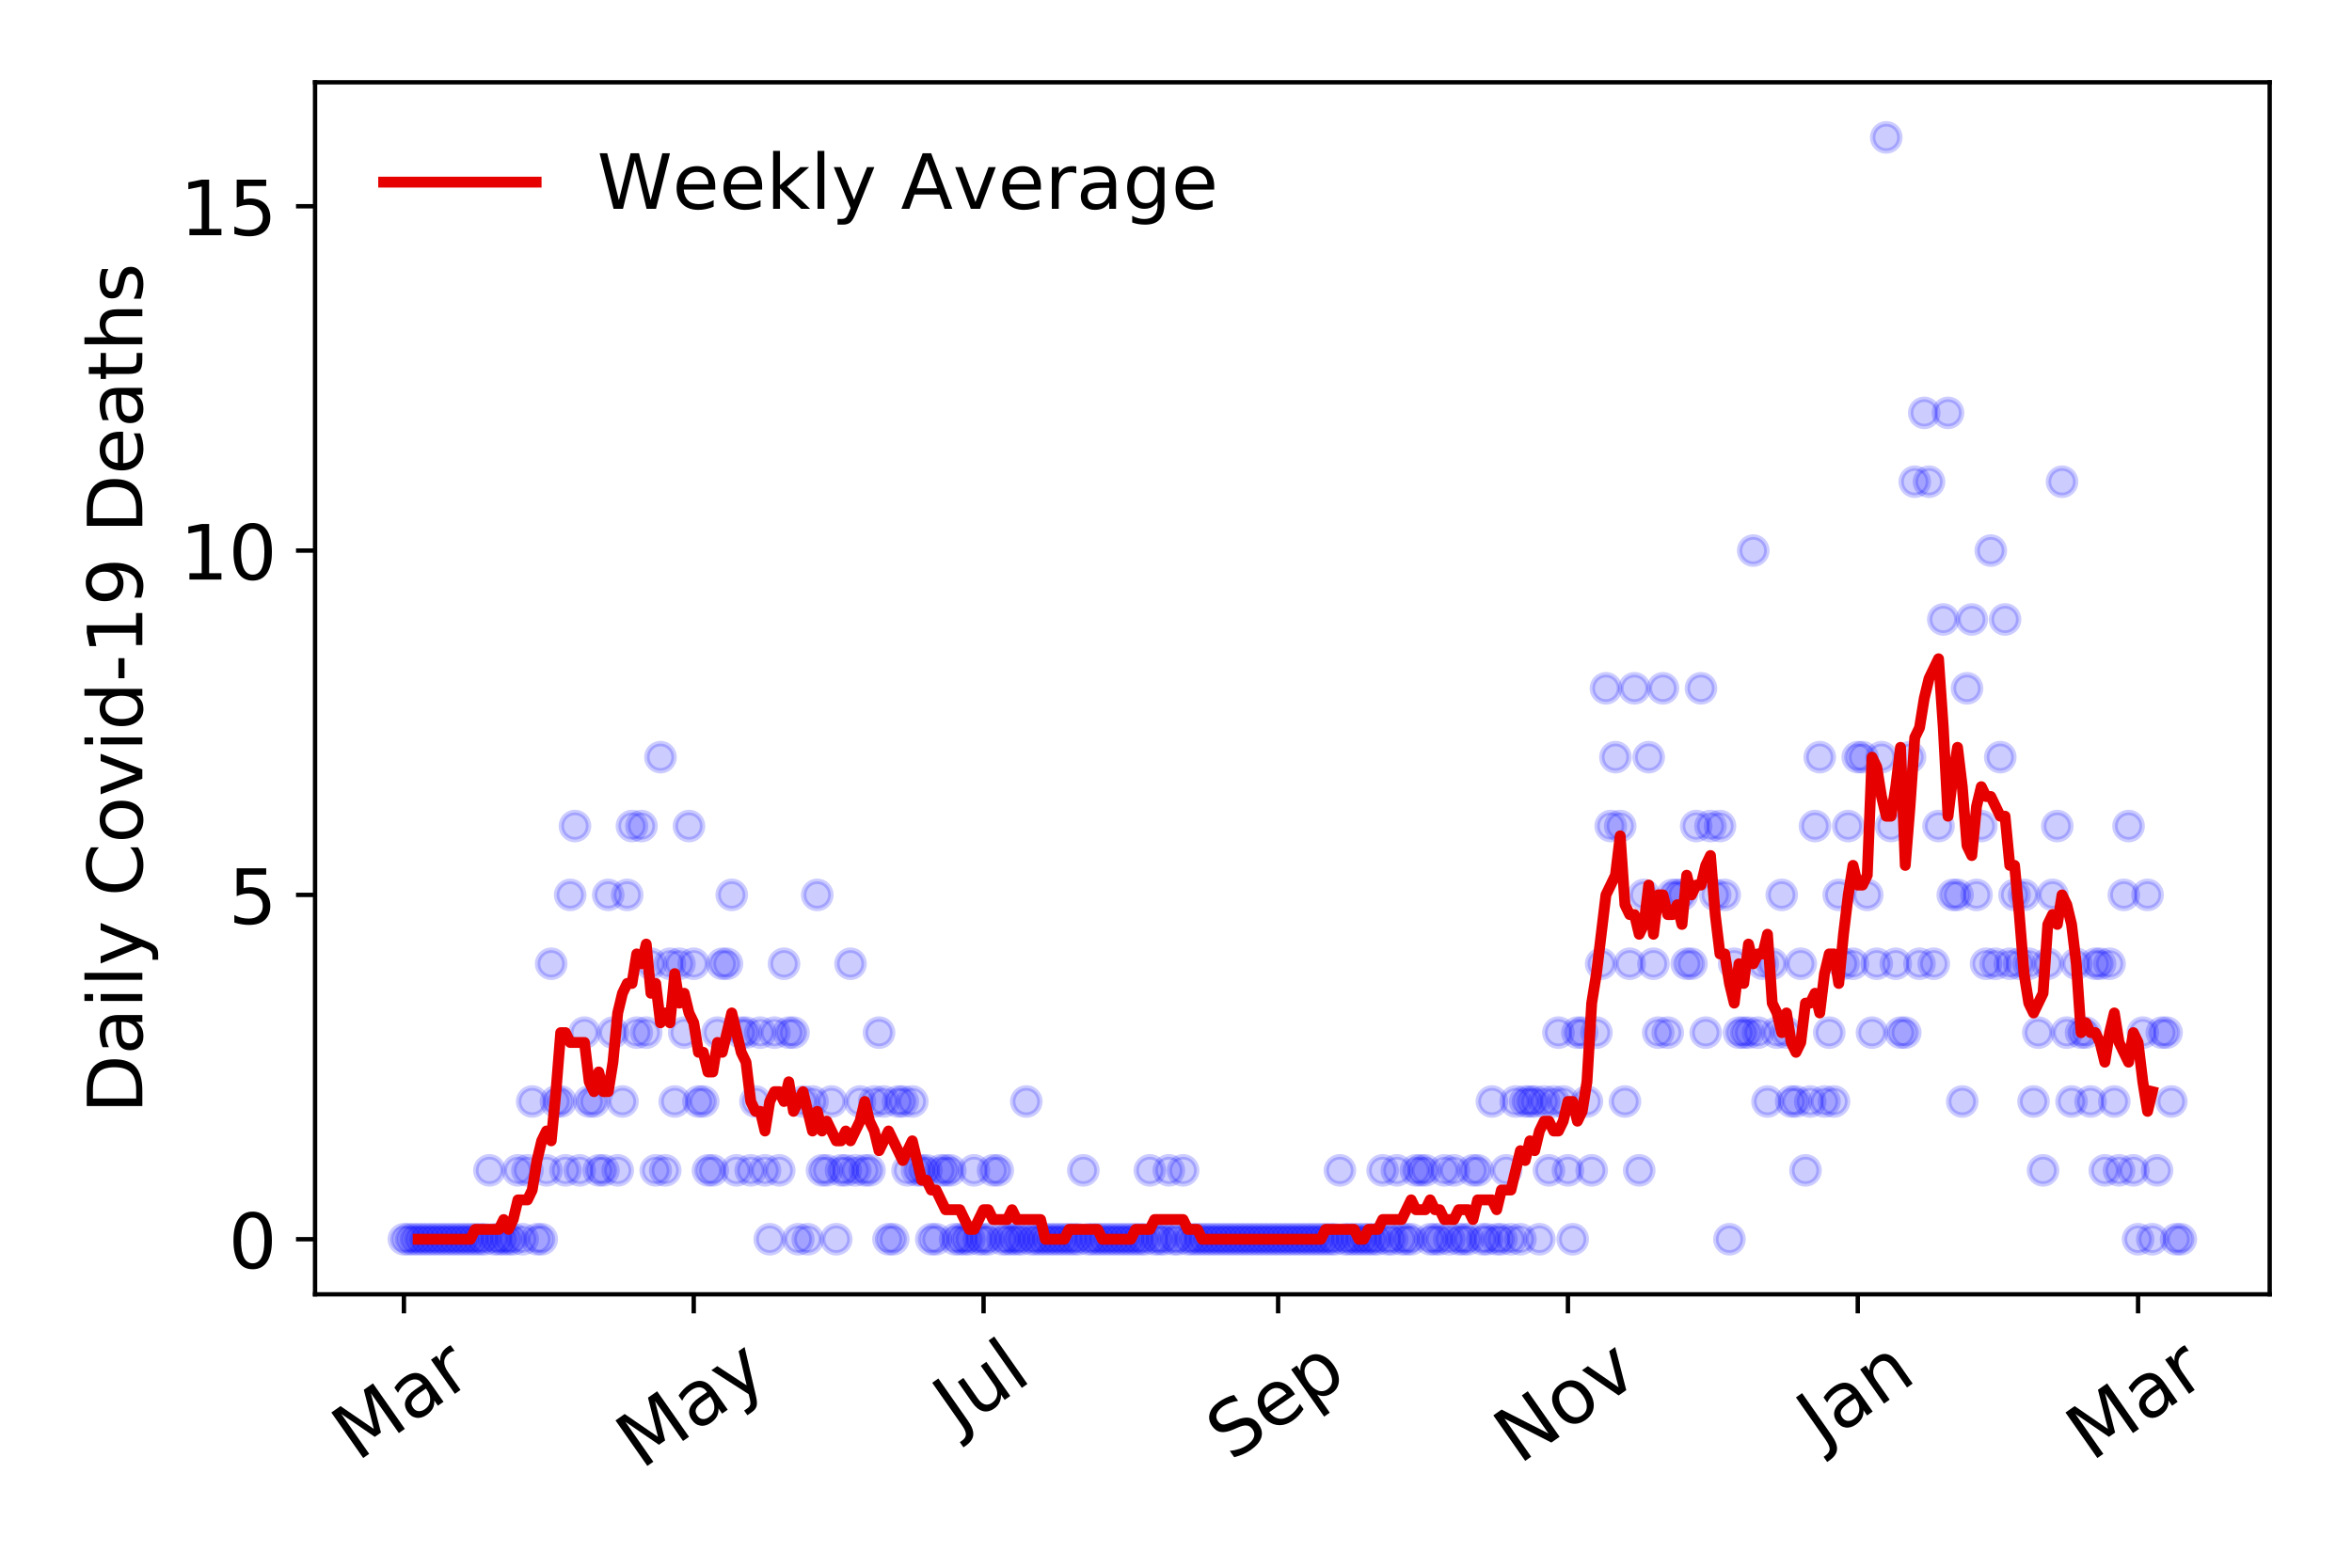 <?xml version="1.0" encoding="utf-8" standalone="no"?>
<!DOCTYPE svg PUBLIC "-//W3C//DTD SVG 1.1//EN"
  "http://www.w3.org/Graphics/SVG/1.1/DTD/svg11.dtd">
<!-- Created with matplotlib (https://matplotlib.org/) -->
<svg height="288pt" version="1.1" viewBox="0 0 432 288" width="432pt" xmlns="http://www.w3.org/2000/svg" xmlns:xlink="http://www.w3.org/1999/xlink">
 <defs>
  <style type="text/css">
*{stroke-linecap:butt;stroke-linejoin:round;}
  </style>
 </defs>
 <g id="figure_1">
  <g id="patch_1">
   <path d="M 0 288 
L 432 288 
L 432 0 
L 0 0 
z
" style="fill:#ffffff;"/>
  </g>
  <g id="axes_1">
   <g id="patch_2">
    <path d="M 57.87 237.778 
L 416.88 237.778 
L 416.88 15.12 
L 57.87 15.12 
z
" style="fill:#ffffff;"/>
   </g>
   <g id="matplotlib.axis_1">
    <g id="xtick_1">
     <g id="line2d_1">
      <defs>
       <path d="M 0 0 
L 0 3.5 
" id="mf31810cd35" style="stroke:#000000;stroke-width:0.8;"/>
      </defs>
      <g>
       <use style="stroke:#000000;stroke-width:0.8;" x="74.189" xlink:href="#mf31810cd35" y="237.778"/>
      </g>
     </g>
     <g id="text_1">
      <!-- Mar -->
      <defs>
       <path d="M 9.812 72.906 
L 24.516 72.906 
L 43.109 23.297 
L 61.812 72.906 
L 76.516 72.906 
L 76.516 0 
L 66.891 0 
L 66.891 64.016 
L 48.094 14.016 
L 38.188 14.016 
L 19.391 64.016 
L 19.391 0 
L 9.812 0 
z
" id="DejaVuSans-77"/>
       <path d="M 34.281 27.484 
Q 23.391 27.484 19.188 25 
Q 14.984 22.516 14.984 16.5 
Q 14.984 11.719 18.141 8.906 
Q 21.297 6.109 26.703 6.109 
Q 34.188 6.109 38.703 11.406 
Q 43.219 16.703 43.219 25.484 
L 43.219 27.484 
z
M 52.203 31.203 
L 52.203 0 
L 43.219 0 
L 43.219 8.297 
Q 40.141 3.328 35.547 0.953 
Q 30.953 -1.422 24.312 -1.422 
Q 15.922 -1.422 10.953 3.297 
Q 6 8.016 6 15.922 
Q 6 25.141 12.172 29.828 
Q 18.359 34.516 30.609 34.516 
L 43.219 34.516 
L 43.219 35.406 
Q 43.219 41.609 39.141 45 
Q 35.062 48.391 27.688 48.391 
Q 23 48.391 18.547 47.266 
Q 14.109 46.141 10.016 43.891 
L 10.016 52.203 
Q 14.938 54.109 19.578 55.047 
Q 24.219 56 28.609 56 
Q 40.484 56 46.344 49.844 
Q 52.203 43.703 52.203 31.203 
z
" id="DejaVuSans-97"/>
       <path d="M 41.109 46.297 
Q 39.594 47.172 37.812 47.578 
Q 36.031 48 33.891 48 
Q 26.266 48 22.188 43.047 
Q 18.109 38.094 18.109 28.812 
L 18.109 0 
L 9.078 0 
L 9.078 54.688 
L 18.109 54.688 
L 18.109 46.188 
Q 20.953 51.172 25.484 53.578 
Q 30.031 56 36.531 56 
Q 37.453 56 38.578 55.875 
Q 39.703 55.766 41.062 55.516 
z
" id="DejaVuSans-114"/>
      </defs>
      <g transform="translate(65.586 268.643)rotate(-35)scale(0.14 -0.14)">
       <use xlink:href="#DejaVuSans-77"/>
       <use x="86.279" xlink:href="#DejaVuSans-97"/>
       <use x="147.559" xlink:href="#DejaVuSans-114"/>
      </g>
     </g>
    </g>
    <g id="xtick_2">
     <g id="line2d_2">
      <g>
       <use style="stroke:#000000;stroke-width:0.8;" x="127.421" xlink:href="#mf31810cd35" y="237.778"/>
      </g>
     </g>
     <g id="text_2">
      <!-- May -->
      <defs>
       <path d="M 32.172 -5.078 
Q 28.375 -14.844 24.75 -17.812 
Q 21.141 -20.797 15.094 -20.797 
L 7.906 -20.797 
L 7.906 -13.281 
L 13.188 -13.281 
Q 16.891 -13.281 18.938 -11.516 
Q 21 -9.766 23.484 -3.219 
L 25.094 0.875 
L 2.984 54.688 
L 12.5 54.688 
L 29.594 11.922 
L 46.688 54.688 
L 56.203 54.688 
z
" id="DejaVuSans-121"/>
      </defs>
      <g transform="translate(117.781 270.094)rotate(-35)scale(0.14 -0.14)">
       <use xlink:href="#DejaVuSans-77"/>
       <use x="86.279" xlink:href="#DejaVuSans-97"/>
       <use x="147.559" xlink:href="#DejaVuSans-121"/>
      </g>
     </g>
    </g>
    <g id="xtick_3">
     <g id="line2d_3">
      <g>
       <use style="stroke:#000000;stroke-width:0.8;" x="180.652" xlink:href="#mf31810cd35" y="237.778"/>
      </g>
     </g>
     <g id="text_3">
      <!-- Jul -->
      <defs>
       <path d="M 9.812 72.906 
L 19.672 72.906 
L 19.672 5.078 
Q 19.672 -8.109 14.672 -14.062 
Q 9.672 -20.016 -1.422 -20.016 
L -5.172 -20.016 
L -5.172 -11.719 
L -2.094 -11.719 
Q 4.438 -11.719 7.125 -8.047 
Q 9.812 -4.391 9.812 5.078 
z
" id="DejaVuSans-74"/>
       <path d="M 8.5 21.578 
L 8.5 54.688 
L 17.484 54.688 
L 17.484 21.922 
Q 17.484 14.156 20.5 10.266 
Q 23.531 6.391 29.594 6.391 
Q 36.859 6.391 41.078 11.031 
Q 45.312 15.672 45.312 23.688 
L 45.312 54.688 
L 54.297 54.688 
L 54.297 0 
L 45.312 0 
L 45.312 8.406 
Q 42.047 3.422 37.719 1 
Q 33.406 -1.422 27.688 -1.422 
Q 18.266 -1.422 13.375 4.438 
Q 8.5 10.297 8.5 21.578 
z
M 31.109 56 
z
" id="DejaVuSans-117"/>
       <path d="M 9.422 75.984 
L 18.406 75.984 
L 18.406 0 
L 9.422 0 
z
" id="DejaVuSans-108"/>
      </defs>
      <g transform="translate(175.95 263.181)rotate(-35)scale(0.14 -0.14)">
       <use xlink:href="#DejaVuSans-74"/>
       <use x="29.492" xlink:href="#DejaVuSans-117"/>
       <use x="92.871" xlink:href="#DejaVuSans-108"/>
      </g>
     </g>
    </g>
    <g id="xtick_4">
     <g id="line2d_4">
      <g>
       <use style="stroke:#000000;stroke-width:0.8;" x="234.757" xlink:href="#mf31810cd35" y="237.778"/>
      </g>
     </g>
     <g id="text_4">
      <!-- Sep -->
      <defs>
       <path d="M 53.516 70.516 
L 53.516 60.891 
Q 47.906 63.578 42.922 64.891 
Q 37.938 66.219 33.297 66.219 
Q 25.25 66.219 20.875 63.094 
Q 16.5 59.969 16.5 54.203 
Q 16.5 49.359 19.406 46.891 
Q 22.312 44.438 30.422 42.922 
L 36.375 41.703 
Q 47.406 39.594 52.656 34.297 
Q 57.906 29 57.906 20.125 
Q 57.906 9.516 50.797 4.047 
Q 43.703 -1.422 29.984 -1.422 
Q 24.812 -1.422 18.969 -0.25 
Q 13.141 0.922 6.891 3.219 
L 6.891 13.375 
Q 12.891 10.016 18.656 8.297 
Q 24.422 6.594 29.984 6.594 
Q 38.422 6.594 43.016 9.906 
Q 47.609 13.234 47.609 19.391 
Q 47.609 24.75 44.312 27.781 
Q 41.016 30.812 33.5 32.328 
L 27.484 33.5 
Q 16.453 35.688 11.516 40.375 
Q 6.594 45.062 6.594 53.422 
Q 6.594 63.094 13.406 68.656 
Q 20.219 74.219 32.172 74.219 
Q 37.312 74.219 42.625 73.281 
Q 47.953 72.359 53.516 70.516 
z
" id="DejaVuSans-83"/>
       <path d="M 56.203 29.594 
L 56.203 25.203 
L 14.891 25.203 
Q 15.484 15.922 20.484 11.062 
Q 25.484 6.203 34.422 6.203 
Q 39.594 6.203 44.453 7.469 
Q 49.312 8.734 54.109 11.281 
L 54.109 2.781 
Q 49.266 0.734 44.188 -0.344 
Q 39.109 -1.422 33.891 -1.422 
Q 20.797 -1.422 13.156 6.188 
Q 5.516 13.812 5.516 26.812 
Q 5.516 40.234 12.766 48.109 
Q 20.016 56 32.328 56 
Q 43.359 56 49.781 48.891 
Q 56.203 41.797 56.203 29.594 
z
M 47.219 32.234 
Q 47.125 39.594 43.094 43.984 
Q 39.062 48.391 32.422 48.391 
Q 24.906 48.391 20.391 44.141 
Q 15.875 39.891 15.188 32.172 
z
" id="DejaVuSans-101"/>
       <path d="M 18.109 8.203 
L 18.109 -20.797 
L 9.078 -20.797 
L 9.078 54.688 
L 18.109 54.688 
L 18.109 46.391 
Q 20.953 51.266 25.266 53.625 
Q 29.594 56 35.594 56 
Q 45.562 56 51.781 48.094 
Q 58.016 40.188 58.016 27.297 
Q 58.016 14.406 51.781 6.484 
Q 45.562 -1.422 35.594 -1.422 
Q 29.594 -1.422 25.266 0.953 
Q 20.953 3.328 18.109 8.203 
z
M 48.688 27.297 
Q 48.688 37.203 44.609 42.844 
Q 40.531 48.484 33.406 48.484 
Q 26.266 48.484 22.188 42.844 
Q 18.109 37.203 18.109 27.297 
Q 18.109 17.391 22.188 11.75 
Q 26.266 6.109 33.406 6.109 
Q 40.531 6.109 44.609 11.75 
Q 48.688 17.391 48.688 27.297 
z
" id="DejaVuSans-112"/>
      </defs>
      <g transform="translate(226.164 268.629)rotate(-35)scale(0.14 -0.14)">
       <use xlink:href="#DejaVuSans-83"/>
       <use x="63.477" xlink:href="#DejaVuSans-101"/>
       <use x="125" xlink:href="#DejaVuSans-112"/>
      </g>
     </g>
    </g>
    <g id="xtick_5">
     <g id="line2d_5">
      <g>
       <use style="stroke:#000000;stroke-width:0.8;" x="287.989" xlink:href="#mf31810cd35" y="237.778"/>
      </g>
     </g>
     <g id="text_5">
      <!-- Nov -->
      <defs>
       <path d="M 9.812 72.906 
L 23.094 72.906 
L 55.422 11.922 
L 55.422 72.906 
L 64.984 72.906 
L 64.984 0 
L 51.703 0 
L 19.391 60.984 
L 19.391 0 
L 9.812 0 
z
" id="DejaVuSans-78"/>
       <path d="M 30.609 48.391 
Q 23.391 48.391 19.188 42.75 
Q 14.984 37.109 14.984 27.297 
Q 14.984 17.484 19.156 11.844 
Q 23.344 6.203 30.609 6.203 
Q 37.797 6.203 41.984 11.859 
Q 46.188 17.531 46.188 27.297 
Q 46.188 37.016 41.984 42.703 
Q 37.797 48.391 30.609 48.391 
z
M 30.609 56 
Q 42.328 56 49.016 48.375 
Q 55.719 40.766 55.719 27.297 
Q 55.719 13.875 49.016 6.219 
Q 42.328 -1.422 30.609 -1.422 
Q 18.844 -1.422 12.172 6.219 
Q 5.516 13.875 5.516 27.297 
Q 5.516 40.766 12.172 48.375 
Q 18.844 56 30.609 56 
z
" id="DejaVuSans-111"/>
       <path d="M 2.984 54.688 
L 12.5 54.688 
L 29.594 8.797 
L 46.688 54.688 
L 56.203 54.688 
L 35.688 0 
L 23.484 0 
z
" id="DejaVuSans-118"/>
      </defs>
      <g transform="translate(279.013 269.166)rotate(-35)scale(0.14 -0.14)">
       <use xlink:href="#DejaVuSans-78"/>
       <use x="74.805" xlink:href="#DejaVuSans-111"/>
       <use x="135.986" xlink:href="#DejaVuSans-118"/>
      </g>
     </g>
    </g>
    <g id="xtick_6">
     <g id="line2d_6">
      <g>
       <use style="stroke:#000000;stroke-width:0.8;" x="341.221" xlink:href="#mf31810cd35" y="237.778"/>
      </g>
     </g>
     <g id="text_6">
      <!-- Jan -->
      <defs>
       <path d="M 54.891 33.016 
L 54.891 0 
L 45.906 0 
L 45.906 32.719 
Q 45.906 40.484 42.875 44.328 
Q 39.844 48.188 33.797 48.188 
Q 26.516 48.188 22.312 43.547 
Q 18.109 38.922 18.109 30.906 
L 18.109 0 
L 9.078 0 
L 9.078 54.688 
L 18.109 54.688 
L 18.109 46.188 
Q 21.344 51.125 25.703 53.562 
Q 30.078 56 35.797 56 
Q 45.219 56 50.047 50.172 
Q 54.891 44.344 54.891 33.016 
z
" id="DejaVuSans-110"/>
      </defs>
      <g transform="translate(334.597 265.871)rotate(-35)scale(0.14 -0.14)">
       <use xlink:href="#DejaVuSans-74"/>
       <use x="29.492" xlink:href="#DejaVuSans-97"/>
       <use x="90.771" xlink:href="#DejaVuSans-110"/>
      </g>
     </g>
    </g>
    <g id="xtick_7">
     <g id="line2d_7">
      <g>
       <use style="stroke:#000000;stroke-width:0.8;" x="392.707" xlink:href="#mf31810cd35" y="237.778"/>
      </g>
     </g>
     <g id="text_7">
      <!-- Mar -->
      <g transform="translate(384.105 268.643)rotate(-35)scale(0.14 -0.14)">
       <use xlink:href="#DejaVuSans-77"/>
       <use x="86.279" xlink:href="#DejaVuSans-97"/>
       <use x="147.559" xlink:href="#DejaVuSans-114"/>
      </g>
     </g>
    </g>
   </g>
   <g id="matplotlib.axis_2">
    <g id="ytick_1">
     <g id="line2d_8">
      <defs>
       <path d="M 0 0 
L -3.5 0 
" id="me866a1c3ed" style="stroke:#000000;stroke-width:0.8;"/>
      </defs>
      <g>
       <use style="stroke:#000000;stroke-width:0.8;" x="57.87" xlink:href="#me866a1c3ed" y="227.657"/>
      </g>
     </g>
     <g id="text_8">
      <!-- 0 -->
      <defs>
       <path d="M 31.781 66.406 
Q 24.172 66.406 20.328 58.906 
Q 16.5 51.422 16.5 36.375 
Q 16.5 21.391 20.328 13.891 
Q 24.172 6.391 31.781 6.391 
Q 39.453 6.391 43.281 13.891 
Q 47.125 21.391 47.125 36.375 
Q 47.125 51.422 43.281 58.906 
Q 39.453 66.406 31.781 66.406 
z
M 31.781 74.219 
Q 44.047 74.219 50.516 64.516 
Q 56.984 54.828 56.984 36.375 
Q 56.984 17.969 50.516 8.266 
Q 44.047 -1.422 31.781 -1.422 
Q 19.531 -1.422 13.062 8.266 
Q 6.594 17.969 6.594 36.375 
Q 6.594 54.828 13.062 64.516 
Q 19.531 74.219 31.781 74.219 
z
" id="DejaVuSans-48"/>
      </defs>
      <g transform="translate(41.962 232.976)scale(0.14 -0.14)">
       <use xlink:href="#DejaVuSans-48"/>
      </g>
     </g>
    </g>
    <g id="ytick_2">
     <g id="line2d_9">
      <g>
       <use style="stroke:#000000;stroke-width:0.8;" x="57.87" xlink:href="#me866a1c3ed" y="164.402"/>
      </g>
     </g>
     <g id="text_9">
      <!-- 5 -->
      <defs>
       <path d="M 10.797 72.906 
L 49.516 72.906 
L 49.516 64.594 
L 19.828 64.594 
L 19.828 46.734 
Q 21.969 47.469 24.109 47.828 
Q 26.266 48.188 28.422 48.188 
Q 40.625 48.188 47.75 41.5 
Q 54.891 34.812 54.891 23.391 
Q 54.891 11.625 47.562 5.094 
Q 40.234 -1.422 26.906 -1.422 
Q 22.312 -1.422 17.547 -0.641 
Q 12.797 0.141 7.719 1.703 
L 7.719 11.625 
Q 12.109 9.234 16.797 8.062 
Q 21.484 6.891 26.703 6.891 
Q 35.156 6.891 40.078 11.328 
Q 45.016 15.766 45.016 23.391 
Q 45.016 31 40.078 35.438 
Q 35.156 39.891 26.703 39.891 
Q 22.75 39.891 18.812 39.016 
Q 14.891 38.141 10.797 36.281 
z
" id="DejaVuSans-53"/>
      </defs>
      <g transform="translate(41.962 169.721)scale(0.14 -0.14)">
       <use xlink:href="#DejaVuSans-53"/>
      </g>
     </g>
    </g>
    <g id="ytick_3">
     <g id="line2d_10">
      <g>
       <use style="stroke:#000000;stroke-width:0.8;" x="57.87" xlink:href="#me866a1c3ed" y="101.147"/>
      </g>
     </g>
     <g id="text_10">
      <!-- 10 -->
      <defs>
       <path d="M 12.406 8.297 
L 28.516 8.297 
L 28.516 63.922 
L 10.984 60.406 
L 10.984 69.391 
L 28.422 72.906 
L 38.281 72.906 
L 38.281 8.297 
L 54.391 8.297 
L 54.391 0 
L 12.406 0 
z
" id="DejaVuSans-49"/>
      </defs>
      <g transform="translate(33.055 106.466)scale(0.14 -0.14)">
       <use xlink:href="#DejaVuSans-49"/>
       <use x="63.623" xlink:href="#DejaVuSans-48"/>
      </g>
     </g>
    </g>
    <g id="ytick_4">
     <g id="line2d_11">
      <g>
       <use style="stroke:#000000;stroke-width:0.8;" x="57.87" xlink:href="#me866a1c3ed" y="37.892"/>
      </g>
     </g>
     <g id="text_11">
      <!-- 15 -->
      <g transform="translate(33.055 43.211)scale(0.14 -0.14)">
       <use xlink:href="#DejaVuSans-49"/>
       <use x="63.623" xlink:href="#DejaVuSans-53"/>
      </g>
     </g>
    </g>
    <g id="text_12">
     <!-- Daily Covid-19 Deaths -->
     <defs>
      <path d="M 19.672 64.797 
L 19.672 8.109 
L 31.594 8.109 
Q 46.688 8.109 53.688 14.938 
Q 60.688 21.781 60.688 36.531 
Q 60.688 51.172 53.688 57.984 
Q 46.688 64.797 31.594 64.797 
z
M 9.812 72.906 
L 30.078 72.906 
Q 51.266 72.906 61.172 64.094 
Q 71.094 55.281 71.094 36.531 
Q 71.094 17.672 61.125 8.828 
Q 51.172 0 30.078 0 
L 9.812 0 
z
" id="DejaVuSans-68"/>
      <path d="M 9.422 54.688 
L 18.406 54.688 
L 18.406 0 
L 9.422 0 
z
M 9.422 75.984 
L 18.406 75.984 
L 18.406 64.594 
L 9.422 64.594 
z
" id="DejaVuSans-105"/>
      <path id="DejaVuSans-32"/>
      <path d="M 64.406 67.281 
L 64.406 56.891 
Q 59.422 61.531 53.781 63.812 
Q 48.141 66.109 41.797 66.109 
Q 29.297 66.109 22.656 58.469 
Q 16.016 50.828 16.016 36.375 
Q 16.016 21.969 22.656 14.328 
Q 29.297 6.688 41.797 6.688 
Q 48.141 6.688 53.781 8.984 
Q 59.422 11.281 64.406 15.922 
L 64.406 5.609 
Q 59.234 2.094 53.438 0.328 
Q 47.656 -1.422 41.219 -1.422 
Q 24.656 -1.422 15.125 8.703 
Q 5.609 18.844 5.609 36.375 
Q 5.609 53.953 15.125 64.078 
Q 24.656 74.219 41.219 74.219 
Q 47.75 74.219 53.531 72.484 
Q 59.328 70.75 64.406 67.281 
z
" id="DejaVuSans-67"/>
      <path d="M 45.406 46.391 
L 45.406 75.984 
L 54.391 75.984 
L 54.391 0 
L 45.406 0 
L 45.406 8.203 
Q 42.578 3.328 38.25 0.953 
Q 33.938 -1.422 27.875 -1.422 
Q 17.969 -1.422 11.734 6.484 
Q 5.516 14.406 5.516 27.297 
Q 5.516 40.188 11.734 48.094 
Q 17.969 56 27.875 56 
Q 33.938 56 38.25 53.625 
Q 42.578 51.266 45.406 46.391 
z
M 14.797 27.297 
Q 14.797 17.391 18.875 11.75 
Q 22.953 6.109 30.078 6.109 
Q 37.203 6.109 41.297 11.75 
Q 45.406 17.391 45.406 27.297 
Q 45.406 37.203 41.297 42.844 
Q 37.203 48.484 30.078 48.484 
Q 22.953 48.484 18.875 42.844 
Q 14.797 37.203 14.797 27.297 
z
" id="DejaVuSans-100"/>
      <path d="M 4.891 31.391 
L 31.203 31.391 
L 31.203 23.391 
L 4.891 23.391 
z
" id="DejaVuSans-45"/>
      <path d="M 10.984 1.516 
L 10.984 10.5 
Q 14.703 8.734 18.5 7.812 
Q 22.312 6.891 25.984 6.891 
Q 35.75 6.891 40.891 13.453 
Q 46.047 20.016 46.781 33.406 
Q 43.953 29.203 39.594 26.953 
Q 35.25 24.703 29.984 24.703 
Q 19.047 24.703 12.672 31.312 
Q 6.297 37.938 6.297 49.422 
Q 6.297 60.641 12.938 67.422 
Q 19.578 74.219 30.609 74.219 
Q 43.266 74.219 49.922 64.516 
Q 56.594 54.828 56.594 36.375 
Q 56.594 19.141 48.406 8.859 
Q 40.234 -1.422 26.422 -1.422 
Q 22.703 -1.422 18.891 -0.688 
Q 15.094 0.047 10.984 1.516 
z
M 30.609 32.422 
Q 37.25 32.422 41.125 36.953 
Q 45.016 41.5 45.016 49.422 
Q 45.016 57.281 41.125 61.844 
Q 37.25 66.406 30.609 66.406 
Q 23.969 66.406 20.094 61.844 
Q 16.219 57.281 16.219 49.422 
Q 16.219 41.5 20.094 36.953 
Q 23.969 32.422 30.609 32.422 
z
" id="DejaVuSans-57"/>
      <path d="M 18.312 70.219 
L 18.312 54.688 
L 36.812 54.688 
L 36.812 47.703 
L 18.312 47.703 
L 18.312 18.016 
Q 18.312 11.328 20.141 9.422 
Q 21.969 7.516 27.594 7.516 
L 36.812 7.516 
L 36.812 0 
L 27.594 0 
Q 17.188 0 13.234 3.875 
Q 9.281 7.766 9.281 18.016 
L 9.281 47.703 
L 2.688 47.703 
L 2.688 54.688 
L 9.281 54.688 
L 9.281 70.219 
z
" id="DejaVuSans-116"/>
      <path d="M 54.891 33.016 
L 54.891 0 
L 45.906 0 
L 45.906 32.719 
Q 45.906 40.484 42.875 44.328 
Q 39.844 48.188 33.797 48.188 
Q 26.516 48.188 22.312 43.547 
Q 18.109 38.922 18.109 30.906 
L 18.109 0 
L 9.078 0 
L 9.078 75.984 
L 18.109 75.984 
L 18.109 46.188 
Q 21.344 51.125 25.703 53.562 
Q 30.078 56 35.797 56 
Q 45.219 56 50.047 50.172 
Q 54.891 44.344 54.891 33.016 
z
" id="DejaVuSans-104"/>
      <path d="M 44.281 53.078 
L 44.281 44.578 
Q 40.484 46.531 36.375 47.5 
Q 32.281 48.484 27.875 48.484 
Q 21.188 48.484 17.844 46.438 
Q 14.5 44.391 14.5 40.281 
Q 14.5 37.156 16.891 35.375 
Q 19.281 33.594 26.516 31.984 
L 29.594 31.297 
Q 39.156 29.25 43.188 25.516 
Q 47.219 21.781 47.219 15.094 
Q 47.219 7.469 41.188 3.016 
Q 35.156 -1.422 24.609 -1.422 
Q 20.219 -1.422 15.453 -0.562 
Q 10.688 0.297 5.422 2 
L 5.422 11.281 
Q 10.406 8.688 15.234 7.391 
Q 20.062 6.109 24.812 6.109 
Q 31.156 6.109 34.562 8.281 
Q 37.984 10.453 37.984 14.406 
Q 37.984 18.062 35.516 20.016 
Q 33.062 21.969 24.703 23.781 
L 21.578 24.516 
Q 13.234 26.266 9.516 29.906 
Q 5.812 33.547 5.812 39.891 
Q 5.812 47.609 11.281 51.797 
Q 16.75 56 26.812 56 
Q 31.781 56 36.172 55.266 
Q 40.578 54.547 44.281 53.078 
z
" id="DejaVuSans-115"/>
     </defs>
     <g transform="translate(26.143 204.56)rotate(-90)scale(0.14 -0.14)">
      <use xlink:href="#DejaVuSans-68"/>
      <use x="77.002" xlink:href="#DejaVuSans-97"/>
      <use x="138.281" xlink:href="#DejaVuSans-105"/>
      <use x="166.064" xlink:href="#DejaVuSans-108"/>
      <use x="193.848" xlink:href="#DejaVuSans-121"/>
      <use x="253.027" xlink:href="#DejaVuSans-32"/>
      <use x="284.814" xlink:href="#DejaVuSans-67"/>
      <use x="354.639" xlink:href="#DejaVuSans-111"/>
      <use x="415.82" xlink:href="#DejaVuSans-118"/>
      <use x="475" xlink:href="#DejaVuSans-105"/>
      <use x="502.783" xlink:href="#DejaVuSans-100"/>
      <use x="566.26" xlink:href="#DejaVuSans-45"/>
      <use x="602.344" xlink:href="#DejaVuSans-49"/>
      <use x="665.967" xlink:href="#DejaVuSans-57"/>
      <use x="729.59" xlink:href="#DejaVuSans-32"/>
      <use x="761.377" xlink:href="#DejaVuSans-68"/>
      <use x="838.379" xlink:href="#DejaVuSans-101"/>
      <use x="899.902" xlink:href="#DejaVuSans-97"/>
      <use x="961.182" xlink:href="#DejaVuSans-116"/>
      <use x="1000.391" xlink:href="#DejaVuSans-104"/>
      <use x="1063.77" xlink:href="#DejaVuSans-115"/>
     </g>
    </g>
   </g>
   <g id="line2d_12">
    <defs>
     <path d="M 0 2.5 
C 0.663 2.5 1.299 2.237 1.768 1.768 
C 2.237 1.299 2.5 0.663 2.5 0 
C 2.5 -0.663 2.237 -1.299 1.768 -1.768 
C 1.299 -2.237 0.663 -2.5 0 -2.5 
C -0.663 -2.5 -1.299 -2.237 -1.768 -1.768 
C -2.237 -1.299 -2.5 -0.663 -2.5 0 
C -2.5 0.663 -2.237 1.299 -1.768 1.768 
C -1.299 2.237 -0.663 2.5 0 2.5 
z
" id="me30d465d0b" style="stroke:#0000ff;stroke-opacity:0.2;"/>
    </defs>
    <g clip-path="url(#p84082db8b6)">
     <use style="fill:#0000ff;fill-opacity:0.2;stroke:#0000ff;stroke-opacity:0.2;" x="74.189" xlink:href="#me30d465d0b" y="227.657"/>
     <use style="fill:#0000ff;fill-opacity:0.2;stroke:#0000ff;stroke-opacity:0.2;" x="75.061" xlink:href="#me30d465d0b" y="227.657"/>
     <use style="fill:#0000ff;fill-opacity:0.2;stroke:#0000ff;stroke-opacity:0.2;" x="75.934" xlink:href="#me30d465d0b" y="227.657"/>
     <use style="fill:#0000ff;fill-opacity:0.2;stroke:#0000ff;stroke-opacity:0.2;" x="76.807" xlink:href="#me30d465d0b" y="227.657"/>
     <use style="fill:#0000ff;fill-opacity:0.2;stroke:#0000ff;stroke-opacity:0.2;" x="77.679" xlink:href="#me30d465d0b" y="227.657"/>
     <use style="fill:#0000ff;fill-opacity:0.2;stroke:#0000ff;stroke-opacity:0.2;" x="78.552" xlink:href="#me30d465d0b" y="227.657"/>
     <use style="fill:#0000ff;fill-opacity:0.2;stroke:#0000ff;stroke-opacity:0.2;" x="79.425" xlink:href="#me30d465d0b" y="227.657"/>
     <use style="fill:#0000ff;fill-opacity:0.2;stroke:#0000ff;stroke-opacity:0.2;" x="80.297" xlink:href="#me30d465d0b" y="227.657"/>
     <use style="fill:#0000ff;fill-opacity:0.2;stroke:#0000ff;stroke-opacity:0.2;" x="81.17" xlink:href="#me30d465d0b" y="227.657"/>
     <use style="fill:#0000ff;fill-opacity:0.2;stroke:#0000ff;stroke-opacity:0.2;" x="82.043" xlink:href="#me30d465d0b" y="227.657"/>
     <use style="fill:#0000ff;fill-opacity:0.2;stroke:#0000ff;stroke-opacity:0.2;" x="82.915" xlink:href="#me30d465d0b" y="227.657"/>
     <use style="fill:#0000ff;fill-opacity:0.2;stroke:#0000ff;stroke-opacity:0.2;" x="83.788" xlink:href="#me30d465d0b" y="227.657"/>
     <use style="fill:#0000ff;fill-opacity:0.2;stroke:#0000ff;stroke-opacity:0.2;" x="84.66" xlink:href="#me30d465d0b" y="227.657"/>
     <use style="fill:#0000ff;fill-opacity:0.2;stroke:#0000ff;stroke-opacity:0.2;" x="85.533" xlink:href="#me30d465d0b" y="227.657"/>
     <use style="fill:#0000ff;fill-opacity:0.2;stroke:#0000ff;stroke-opacity:0.2;" x="86.406" xlink:href="#me30d465d0b" y="227.657"/>
     <use style="fill:#0000ff;fill-opacity:0.2;stroke:#0000ff;stroke-opacity:0.2;" x="87.278" xlink:href="#me30d465d0b" y="227.657"/>
     <use style="fill:#0000ff;fill-opacity:0.2;stroke:#0000ff;stroke-opacity:0.2;" x="88.151" xlink:href="#me30d465d0b" y="227.657"/>
     <use style="fill:#0000ff;fill-opacity:0.2;stroke:#0000ff;stroke-opacity:0.2;" x="89.024" xlink:href="#me30d465d0b" y="227.657"/>
     <use style="fill:#0000ff;fill-opacity:0.2;stroke:#0000ff;stroke-opacity:0.2;" x="89.896" xlink:href="#me30d465d0b" y="215.006"/>
     <use style="fill:#0000ff;fill-opacity:0.2;stroke:#0000ff;stroke-opacity:0.2;" x="90.769" xlink:href="#me30d465d0b" y="227.657"/>
     <use style="fill:#0000ff;fill-opacity:0.2;stroke:#0000ff;stroke-opacity:0.2;" x="91.642" xlink:href="#me30d465d0b" y="227.657"/>
     <use style="fill:#0000ff;fill-opacity:0.2;stroke:#0000ff;stroke-opacity:0.2;" x="92.514" xlink:href="#me30d465d0b" y="227.657"/>
     <use style="fill:#0000ff;fill-opacity:0.2;stroke:#0000ff;stroke-opacity:0.2;" x="93.387" xlink:href="#me30d465d0b" y="227.657"/>
     <use style="fill:#0000ff;fill-opacity:0.2;stroke:#0000ff;stroke-opacity:0.2;" x="94.26" xlink:href="#me30d465d0b" y="227.657"/>
     <use style="fill:#0000ff;fill-opacity:0.2;stroke:#0000ff;stroke-opacity:0.2;" x="95.132" xlink:href="#me30d465d0b" y="215.006"/>
     <use style="fill:#0000ff;fill-opacity:0.2;stroke:#0000ff;stroke-opacity:0.2;" x="96.005" xlink:href="#me30d465d0b" y="227.657"/>
     <use style="fill:#0000ff;fill-opacity:0.2;stroke:#0000ff;stroke-opacity:0.2;" x="96.878" xlink:href="#me30d465d0b" y="215.006"/>
     <use style="fill:#0000ff;fill-opacity:0.2;stroke:#0000ff;stroke-opacity:0.2;" x="97.75" xlink:href="#me30d465d0b" y="202.355"/>
     <use style="fill:#0000ff;fill-opacity:0.2;stroke:#0000ff;stroke-opacity:0.2;" x="98.623" xlink:href="#me30d465d0b" y="227.657"/>
     <use style="fill:#0000ff;fill-opacity:0.2;stroke:#0000ff;stroke-opacity:0.2;" x="99.496" xlink:href="#me30d465d0b" y="227.657"/>
     <use style="fill:#0000ff;fill-opacity:0.2;stroke:#0000ff;stroke-opacity:0.2;" x="100.368" xlink:href="#me30d465d0b" y="215.006"/>
     <use style="fill:#0000ff;fill-opacity:0.2;stroke:#0000ff;stroke-opacity:0.2;" x="101.241" xlink:href="#me30d465d0b" y="177.053"/>
     <use style="fill:#0000ff;fill-opacity:0.2;stroke:#0000ff;stroke-opacity:0.2;" x="102.114" xlink:href="#me30d465d0b" y="202.355"/>
     <use style="fill:#0000ff;fill-opacity:0.2;stroke:#0000ff;stroke-opacity:0.2;" x="102.986" xlink:href="#me30d465d0b" y="202.355"/>
     <use style="fill:#0000ff;fill-opacity:0.2;stroke:#0000ff;stroke-opacity:0.2;" x="103.859" xlink:href="#me30d465d0b" y="215.006"/>
     <use style="fill:#0000ff;fill-opacity:0.2;stroke:#0000ff;stroke-opacity:0.2;" x="104.732" xlink:href="#me30d465d0b" y="164.402"/>
     <use style="fill:#0000ff;fill-opacity:0.2;stroke:#0000ff;stroke-opacity:0.2;" x="105.604" xlink:href="#me30d465d0b" y="151.751"/>
     <use style="fill:#0000ff;fill-opacity:0.2;stroke:#0000ff;stroke-opacity:0.2;" x="106.477" xlink:href="#me30d465d0b" y="215.006"/>
     <use style="fill:#0000ff;fill-opacity:0.2;stroke:#0000ff;stroke-opacity:0.2;" x="107.35" xlink:href="#me30d465d0b" y="189.704"/>
     <use style="fill:#0000ff;fill-opacity:0.2;stroke:#0000ff;stroke-opacity:0.2;" x="108.222" xlink:href="#me30d465d0b" y="202.355"/>
     <use style="fill:#0000ff;fill-opacity:0.2;stroke:#0000ff;stroke-opacity:0.2;" x="109.095" xlink:href="#me30d465d0b" y="202.355"/>
     <use style="fill:#0000ff;fill-opacity:0.2;stroke:#0000ff;stroke-opacity:0.2;" x="109.967" xlink:href="#me30d465d0b" y="215.006"/>
     <use style="fill:#0000ff;fill-opacity:0.2;stroke:#0000ff;stroke-opacity:0.2;" x="110.84" xlink:href="#me30d465d0b" y="215.006"/>
     <use style="fill:#0000ff;fill-opacity:0.2;stroke:#0000ff;stroke-opacity:0.2;" x="111.713" xlink:href="#me30d465d0b" y="164.402"/>
     <use style="fill:#0000ff;fill-opacity:0.2;stroke:#0000ff;stroke-opacity:0.2;" x="112.585" xlink:href="#me30d465d0b" y="189.704"/>
     <use style="fill:#0000ff;fill-opacity:0.2;stroke:#0000ff;stroke-opacity:0.2;" x="113.458" xlink:href="#me30d465d0b" y="215.006"/>
     <use style="fill:#0000ff;fill-opacity:0.2;stroke:#0000ff;stroke-opacity:0.2;" x="114.331" xlink:href="#me30d465d0b" y="202.355"/>
     <use style="fill:#0000ff;fill-opacity:0.2;stroke:#0000ff;stroke-opacity:0.2;" x="115.203" xlink:href="#me30d465d0b" y="164.402"/>
     <use style="fill:#0000ff;fill-opacity:0.2;stroke:#0000ff;stroke-opacity:0.2;" x="116.076" xlink:href="#me30d465d0b" y="151.751"/>
     <use style="fill:#0000ff;fill-opacity:0.2;stroke:#0000ff;stroke-opacity:0.2;" x="116.949" xlink:href="#me30d465d0b" y="189.704"/>
     <use style="fill:#0000ff;fill-opacity:0.2;stroke:#0000ff;stroke-opacity:0.2;" x="117.821" xlink:href="#me30d465d0b" y="151.751"/>
     <use style="fill:#0000ff;fill-opacity:0.2;stroke:#0000ff;stroke-opacity:0.2;" x="118.694" xlink:href="#me30d465d0b" y="189.704"/>
     <use style="fill:#0000ff;fill-opacity:0.2;stroke:#0000ff;stroke-opacity:0.2;" x="119.567" xlink:href="#me30d465d0b" y="177.053"/>
     <use style="fill:#0000ff;fill-opacity:0.2;stroke:#0000ff;stroke-opacity:0.2;" x="120.439" xlink:href="#me30d465d0b" y="215.006"/>
     <use style="fill:#0000ff;fill-opacity:0.2;stroke:#0000ff;stroke-opacity:0.2;" x="121.312" xlink:href="#me30d465d0b" y="139.1"/>
     <use style="fill:#0000ff;fill-opacity:0.2;stroke:#0000ff;stroke-opacity:0.2;" x="122.185" xlink:href="#me30d465d0b" y="215.006"/>
     <use style="fill:#0000ff;fill-opacity:0.2;stroke:#0000ff;stroke-opacity:0.2;" x="123.057" xlink:href="#me30d465d0b" y="177.053"/>
     <use style="fill:#0000ff;fill-opacity:0.2;stroke:#0000ff;stroke-opacity:0.2;" x="123.93" xlink:href="#me30d465d0b" y="202.355"/>
     <use style="fill:#0000ff;fill-opacity:0.2;stroke:#0000ff;stroke-opacity:0.2;" x="124.803" xlink:href="#me30d465d0b" y="177.053"/>
     <use style="fill:#0000ff;fill-opacity:0.2;stroke:#0000ff;stroke-opacity:0.2;" x="125.675" xlink:href="#me30d465d0b" y="189.704"/>
     <use style="fill:#0000ff;fill-opacity:0.2;stroke:#0000ff;stroke-opacity:0.2;" x="126.548" xlink:href="#me30d465d0b" y="151.751"/>
     <use style="fill:#0000ff;fill-opacity:0.2;stroke:#0000ff;stroke-opacity:0.2;" x="127.421" xlink:href="#me30d465d0b" y="177.053"/>
     <use style="fill:#0000ff;fill-opacity:0.2;stroke:#0000ff;stroke-opacity:0.2;" x="128.293" xlink:href="#me30d465d0b" y="202.355"/>
     <use style="fill:#0000ff;fill-opacity:0.2;stroke:#0000ff;stroke-opacity:0.2;" x="129.166" xlink:href="#me30d465d0b" y="202.355"/>
     <use style="fill:#0000ff;fill-opacity:0.2;stroke:#0000ff;stroke-opacity:0.2;" x="130.039" xlink:href="#me30d465d0b" y="215.006"/>
     <use style="fill:#0000ff;fill-opacity:0.2;stroke:#0000ff;stroke-opacity:0.2;" x="130.911" xlink:href="#me30d465d0b" y="215.006"/>
     <use style="fill:#0000ff;fill-opacity:0.2;stroke:#0000ff;stroke-opacity:0.2;" x="131.784" xlink:href="#me30d465d0b" y="189.704"/>
     <use style="fill:#0000ff;fill-opacity:0.2;stroke:#0000ff;stroke-opacity:0.2;" x="132.656" xlink:href="#me30d465d0b" y="177.053"/>
     <use style="fill:#0000ff;fill-opacity:0.2;stroke:#0000ff;stroke-opacity:0.2;" x="133.529" xlink:href="#me30d465d0b" y="177.053"/>
     <use style="fill:#0000ff;fill-opacity:0.2;stroke:#0000ff;stroke-opacity:0.2;" x="134.402" xlink:href="#me30d465d0b" y="164.402"/>
     <use style="fill:#0000ff;fill-opacity:0.2;stroke:#0000ff;stroke-opacity:0.2;" x="135.274" xlink:href="#me30d465d0b" y="215.006"/>
     <use style="fill:#0000ff;fill-opacity:0.2;stroke:#0000ff;stroke-opacity:0.2;" x="136.147" xlink:href="#me30d465d0b" y="189.704"/>
     <use style="fill:#0000ff;fill-opacity:0.2;stroke:#0000ff;stroke-opacity:0.2;" x="137.02" xlink:href="#me30d465d0b" y="189.704"/>
     <use style="fill:#0000ff;fill-opacity:0.2;stroke:#0000ff;stroke-opacity:0.2;" x="137.892" xlink:href="#me30d465d0b" y="215.006"/>
     <use style="fill:#0000ff;fill-opacity:0.2;stroke:#0000ff;stroke-opacity:0.2;" x="138.765" xlink:href="#me30d465d0b" y="202.355"/>
     <use style="fill:#0000ff;fill-opacity:0.2;stroke:#0000ff;stroke-opacity:0.2;" x="139.638" xlink:href="#me30d465d0b" y="189.704"/>
     <use style="fill:#0000ff;fill-opacity:0.2;stroke:#0000ff;stroke-opacity:0.2;" x="140.51" xlink:href="#me30d465d0b" y="215.006"/>
     <use style="fill:#0000ff;fill-opacity:0.2;stroke:#0000ff;stroke-opacity:0.2;" x="141.383" xlink:href="#me30d465d0b" y="227.657"/>
     <use style="fill:#0000ff;fill-opacity:0.2;stroke:#0000ff;stroke-opacity:0.2;" x="142.256" xlink:href="#me30d465d0b" y="189.704"/>
     <use style="fill:#0000ff;fill-opacity:0.2;stroke:#0000ff;stroke-opacity:0.2;" x="143.128" xlink:href="#me30d465d0b" y="215.006"/>
     <use style="fill:#0000ff;fill-opacity:0.2;stroke:#0000ff;stroke-opacity:0.2;" x="144.001" xlink:href="#me30d465d0b" y="177.053"/>
     <use style="fill:#0000ff;fill-opacity:0.2;stroke:#0000ff;stroke-opacity:0.2;" x="144.874" xlink:href="#me30d465d0b" y="189.704"/>
     <use style="fill:#0000ff;fill-opacity:0.2;stroke:#0000ff;stroke-opacity:0.2;" x="145.746" xlink:href="#me30d465d0b" y="189.704"/>
     <use style="fill:#0000ff;fill-opacity:0.2;stroke:#0000ff;stroke-opacity:0.2;" x="146.619" xlink:href="#me30d465d0b" y="227.657"/>
     <use style="fill:#0000ff;fill-opacity:0.2;stroke:#0000ff;stroke-opacity:0.2;" x="147.492" xlink:href="#me30d465d0b" y="202.355"/>
     <use style="fill:#0000ff;fill-opacity:0.2;stroke:#0000ff;stroke-opacity:0.2;" x="148.364" xlink:href="#me30d465d0b" y="227.657"/>
     <use style="fill:#0000ff;fill-opacity:0.2;stroke:#0000ff;stroke-opacity:0.2;" x="149.237" xlink:href="#me30d465d0b" y="202.355"/>
     <use style="fill:#0000ff;fill-opacity:0.2;stroke:#0000ff;stroke-opacity:0.2;" x="150.11" xlink:href="#me30d465d0b" y="164.402"/>
     <use style="fill:#0000ff;fill-opacity:0.2;stroke:#0000ff;stroke-opacity:0.2;" x="150.982" xlink:href="#me30d465d0b" y="215.006"/>
     <use style="fill:#0000ff;fill-opacity:0.2;stroke:#0000ff;stroke-opacity:0.2;" x="151.855" xlink:href="#me30d465d0b" y="215.006"/>
     <use style="fill:#0000ff;fill-opacity:0.2;stroke:#0000ff;stroke-opacity:0.2;" x="152.728" xlink:href="#me30d465d0b" y="202.355"/>
     <use style="fill:#0000ff;fill-opacity:0.2;stroke:#0000ff;stroke-opacity:0.2;" x="153.6" xlink:href="#me30d465d0b" y="227.657"/>
     <use style="fill:#0000ff;fill-opacity:0.2;stroke:#0000ff;stroke-opacity:0.2;" x="154.473" xlink:href="#me30d465d0b" y="215.006"/>
     <use style="fill:#0000ff;fill-opacity:0.2;stroke:#0000ff;stroke-opacity:0.2;" x="155.345" xlink:href="#me30d465d0b" y="215.006"/>
     <use style="fill:#0000ff;fill-opacity:0.2;stroke:#0000ff;stroke-opacity:0.2;" x="156.218" xlink:href="#me30d465d0b" y="177.053"/>
     <use style="fill:#0000ff;fill-opacity:0.2;stroke:#0000ff;stroke-opacity:0.2;" x="157.091" xlink:href="#me30d465d0b" y="215.006"/>
     <use style="fill:#0000ff;fill-opacity:0.2;stroke:#0000ff;stroke-opacity:0.2;" x="157.963" xlink:href="#me30d465d0b" y="202.355"/>
     <use style="fill:#0000ff;fill-opacity:0.2;stroke:#0000ff;stroke-opacity:0.2;" x="158.836" xlink:href="#me30d465d0b" y="215.006"/>
     <use style="fill:#0000ff;fill-opacity:0.2;stroke:#0000ff;stroke-opacity:0.2;" x="159.709" xlink:href="#me30d465d0b" y="215.006"/>
     <use style="fill:#0000ff;fill-opacity:0.2;stroke:#0000ff;stroke-opacity:0.2;" x="160.581" xlink:href="#me30d465d0b" y="202.355"/>
     <use style="fill:#0000ff;fill-opacity:0.2;stroke:#0000ff;stroke-opacity:0.2;" x="161.454" xlink:href="#me30d465d0b" y="189.704"/>
     <use style="fill:#0000ff;fill-opacity:0.2;stroke:#0000ff;stroke-opacity:0.2;" x="162.327" xlink:href="#me30d465d0b" y="202.355"/>
     <use style="fill:#0000ff;fill-opacity:0.2;stroke:#0000ff;stroke-opacity:0.2;" x="163.199" xlink:href="#me30d465d0b" y="227.657"/>
     <use style="fill:#0000ff;fill-opacity:0.2;stroke:#0000ff;stroke-opacity:0.2;" x="164.072" xlink:href="#me30d465d0b" y="227.657"/>
     <use style="fill:#0000ff;fill-opacity:0.2;stroke:#0000ff;stroke-opacity:0.2;" x="164.945" xlink:href="#me30d465d0b" y="202.355"/>
     <use style="fill:#0000ff;fill-opacity:0.2;stroke:#0000ff;stroke-opacity:0.2;" x="165.817" xlink:href="#me30d465d0b" y="202.355"/>
     <use style="fill:#0000ff;fill-opacity:0.2;stroke:#0000ff;stroke-opacity:0.2;" x="166.69" xlink:href="#me30d465d0b" y="215.006"/>
     <use style="fill:#0000ff;fill-opacity:0.2;stroke:#0000ff;stroke-opacity:0.2;" x="167.563" xlink:href="#me30d465d0b" y="202.355"/>
     <use style="fill:#0000ff;fill-opacity:0.2;stroke:#0000ff;stroke-opacity:0.2;" x="168.435" xlink:href="#me30d465d0b" y="215.006"/>
     <use style="fill:#0000ff;fill-opacity:0.2;stroke:#0000ff;stroke-opacity:0.2;" x="169.308" xlink:href="#me30d465d0b" y="215.006"/>
     <use style="fill:#0000ff;fill-opacity:0.2;stroke:#0000ff;stroke-opacity:0.2;" x="170.181" xlink:href="#me30d465d0b" y="215.006"/>
     <use style="fill:#0000ff;fill-opacity:0.2;stroke:#0000ff;stroke-opacity:0.2;" x="171.053" xlink:href="#me30d465d0b" y="227.657"/>
     <use style="fill:#0000ff;fill-opacity:0.2;stroke:#0000ff;stroke-opacity:0.2;" x="171.926" xlink:href="#me30d465d0b" y="227.657"/>
     <use style="fill:#0000ff;fill-opacity:0.2;stroke:#0000ff;stroke-opacity:0.2;" x="172.799" xlink:href="#me30d465d0b" y="215.006"/>
     <use style="fill:#0000ff;fill-opacity:0.2;stroke:#0000ff;stroke-opacity:0.2;" x="173.671" xlink:href="#me30d465d0b" y="215.006"/>
     <use style="fill:#0000ff;fill-opacity:0.2;stroke:#0000ff;stroke-opacity:0.2;" x="174.544" xlink:href="#me30d465d0b" y="215.006"/>
     <use style="fill:#0000ff;fill-opacity:0.2;stroke:#0000ff;stroke-opacity:0.2;" x="175.417" xlink:href="#me30d465d0b" y="227.657"/>
     <use style="fill:#0000ff;fill-opacity:0.2;stroke:#0000ff;stroke-opacity:0.2;" x="176.289" xlink:href="#me30d465d0b" y="227.657"/>
     <use style="fill:#0000ff;fill-opacity:0.2;stroke:#0000ff;stroke-opacity:0.2;" x="177.162" xlink:href="#me30d465d0b" y="227.657"/>
     <use style="fill:#0000ff;fill-opacity:0.2;stroke:#0000ff;stroke-opacity:0.2;" x="178.035" xlink:href="#me30d465d0b" y="227.657"/>
     <use style="fill:#0000ff;fill-opacity:0.2;stroke:#0000ff;stroke-opacity:0.2;" x="178.907" xlink:href="#me30d465d0b" y="215.006"/>
     <use style="fill:#0000ff;fill-opacity:0.2;stroke:#0000ff;stroke-opacity:0.2;" x="179.78" xlink:href="#me30d465d0b" y="227.657"/>
     <use style="fill:#0000ff;fill-opacity:0.2;stroke:#0000ff;stroke-opacity:0.2;" x="180.652" xlink:href="#me30d465d0b" y="227.657"/>
     <use style="fill:#0000ff;fill-opacity:0.2;stroke:#0000ff;stroke-opacity:0.2;" x="181.525" xlink:href="#me30d465d0b" y="227.657"/>
     <use style="fill:#0000ff;fill-opacity:0.2;stroke:#0000ff;stroke-opacity:0.2;" x="182.398" xlink:href="#me30d465d0b" y="215.006"/>
     <use style="fill:#0000ff;fill-opacity:0.2;stroke:#0000ff;stroke-opacity:0.2;" x="183.27" xlink:href="#me30d465d0b" y="215.006"/>
     <use style="fill:#0000ff;fill-opacity:0.2;stroke:#0000ff;stroke-opacity:0.2;" x="184.143" xlink:href="#me30d465d0b" y="227.657"/>
     <use style="fill:#0000ff;fill-opacity:0.2;stroke:#0000ff;stroke-opacity:0.2;" x="185.016" xlink:href="#me30d465d0b" y="227.657"/>
     <use style="fill:#0000ff;fill-opacity:0.2;stroke:#0000ff;stroke-opacity:0.2;" x="185.888" xlink:href="#me30d465d0b" y="227.657"/>
     <use style="fill:#0000ff;fill-opacity:0.2;stroke:#0000ff;stroke-opacity:0.2;" x="186.761" xlink:href="#me30d465d0b" y="227.657"/>
     <use style="fill:#0000ff;fill-opacity:0.2;stroke:#0000ff;stroke-opacity:0.2;" x="187.634" xlink:href="#me30d465d0b" y="227.657"/>
     <use style="fill:#0000ff;fill-opacity:0.2;stroke:#0000ff;stroke-opacity:0.2;" x="188.506" xlink:href="#me30d465d0b" y="202.355"/>
     <use style="fill:#0000ff;fill-opacity:0.2;stroke:#0000ff;stroke-opacity:0.2;" x="189.379" xlink:href="#me30d465d0b" y="227.657"/>
     <use style="fill:#0000ff;fill-opacity:0.2;stroke:#0000ff;stroke-opacity:0.2;" x="190.252" xlink:href="#me30d465d0b" y="227.657"/>
     <use style="fill:#0000ff;fill-opacity:0.2;stroke:#0000ff;stroke-opacity:0.2;" x="191.124" xlink:href="#me30d465d0b" y="227.657"/>
     <use style="fill:#0000ff;fill-opacity:0.2;stroke:#0000ff;stroke-opacity:0.2;" x="191.997" xlink:href="#me30d465d0b" y="227.657"/>
     <use style="fill:#0000ff;fill-opacity:0.2;stroke:#0000ff;stroke-opacity:0.2;" x="192.87" xlink:href="#me30d465d0b" y="227.657"/>
     <use style="fill:#0000ff;fill-opacity:0.2;stroke:#0000ff;stroke-opacity:0.2;" x="193.742" xlink:href="#me30d465d0b" y="227.657"/>
     <use style="fill:#0000ff;fill-opacity:0.2;stroke:#0000ff;stroke-opacity:0.2;" x="194.615" xlink:href="#me30d465d0b" y="227.657"/>
     <use style="fill:#0000ff;fill-opacity:0.2;stroke:#0000ff;stroke-opacity:0.2;" x="195.488" xlink:href="#me30d465d0b" y="227.657"/>
     <use style="fill:#0000ff;fill-opacity:0.2;stroke:#0000ff;stroke-opacity:0.2;" x="196.36" xlink:href="#me30d465d0b" y="227.657"/>
     <use style="fill:#0000ff;fill-opacity:0.2;stroke:#0000ff;stroke-opacity:0.2;" x="197.233" xlink:href="#me30d465d0b" y="227.657"/>
     <use style="fill:#0000ff;fill-opacity:0.2;stroke:#0000ff;stroke-opacity:0.2;" x="198.106" xlink:href="#me30d465d0b" y="227.657"/>
     <use style="fill:#0000ff;fill-opacity:0.2;stroke:#0000ff;stroke-opacity:0.2;" x="198.978" xlink:href="#me30d465d0b" y="215.006"/>
     <use style="fill:#0000ff;fill-opacity:0.2;stroke:#0000ff;stroke-opacity:0.2;" x="199.851" xlink:href="#me30d465d0b" y="227.657"/>
     <use style="fill:#0000ff;fill-opacity:0.2;stroke:#0000ff;stroke-opacity:0.2;" x="200.724" xlink:href="#me30d465d0b" y="227.657"/>
     <use style="fill:#0000ff;fill-opacity:0.2;stroke:#0000ff;stroke-opacity:0.2;" x="201.596" xlink:href="#me30d465d0b" y="227.657"/>
     <use style="fill:#0000ff;fill-opacity:0.2;stroke:#0000ff;stroke-opacity:0.2;" x="202.469" xlink:href="#me30d465d0b" y="227.657"/>
     <use style="fill:#0000ff;fill-opacity:0.2;stroke:#0000ff;stroke-opacity:0.2;" x="203.341" xlink:href="#me30d465d0b" y="227.657"/>
     <use style="fill:#0000ff;fill-opacity:0.2;stroke:#0000ff;stroke-opacity:0.2;" x="204.214" xlink:href="#me30d465d0b" y="227.657"/>
     <use style="fill:#0000ff;fill-opacity:0.2;stroke:#0000ff;stroke-opacity:0.2;" x="205.087" xlink:href="#me30d465d0b" y="227.657"/>
     <use style="fill:#0000ff;fill-opacity:0.2;stroke:#0000ff;stroke-opacity:0.2;" x="205.959" xlink:href="#me30d465d0b" y="227.657"/>
     <use style="fill:#0000ff;fill-opacity:0.2;stroke:#0000ff;stroke-opacity:0.2;" x="206.832" xlink:href="#me30d465d0b" y="227.657"/>
     <use style="fill:#0000ff;fill-opacity:0.2;stroke:#0000ff;stroke-opacity:0.2;" x="207.705" xlink:href="#me30d465d0b" y="227.657"/>
     <use style="fill:#0000ff;fill-opacity:0.2;stroke:#0000ff;stroke-opacity:0.2;" x="208.577" xlink:href="#me30d465d0b" y="227.657"/>
     <use style="fill:#0000ff;fill-opacity:0.2;stroke:#0000ff;stroke-opacity:0.2;" x="209.45" xlink:href="#me30d465d0b" y="227.657"/>
     <use style="fill:#0000ff;fill-opacity:0.2;stroke:#0000ff;stroke-opacity:0.2;" x="210.323" xlink:href="#me30d465d0b" y="227.657"/>
     <use style="fill:#0000ff;fill-opacity:0.2;stroke:#0000ff;stroke-opacity:0.2;" x="211.195" xlink:href="#me30d465d0b" y="215.006"/>
     <use style="fill:#0000ff;fill-opacity:0.2;stroke:#0000ff;stroke-opacity:0.2;" x="212.068" xlink:href="#me30d465d0b" y="227.657"/>
     <use style="fill:#0000ff;fill-opacity:0.2;stroke:#0000ff;stroke-opacity:0.2;" x="212.941" xlink:href="#me30d465d0b" y="227.657"/>
     <use style="fill:#0000ff;fill-opacity:0.2;stroke:#0000ff;stroke-opacity:0.2;" x="213.813" xlink:href="#me30d465d0b" y="227.657"/>
     <use style="fill:#0000ff;fill-opacity:0.2;stroke:#0000ff;stroke-opacity:0.2;" x="214.686" xlink:href="#me30d465d0b" y="215.006"/>
     <use style="fill:#0000ff;fill-opacity:0.2;stroke:#0000ff;stroke-opacity:0.2;" x="215.559" xlink:href="#me30d465d0b" y="227.657"/>
     <use style="fill:#0000ff;fill-opacity:0.2;stroke:#0000ff;stroke-opacity:0.2;" x="216.431" xlink:href="#me30d465d0b" y="227.657"/>
     <use style="fill:#0000ff;fill-opacity:0.2;stroke:#0000ff;stroke-opacity:0.2;" x="217.304" xlink:href="#me30d465d0b" y="215.006"/>
     <use style="fill:#0000ff;fill-opacity:0.2;stroke:#0000ff;stroke-opacity:0.2;" x="218.177" xlink:href="#me30d465d0b" y="227.657"/>
     <use style="fill:#0000ff;fill-opacity:0.2;stroke:#0000ff;stroke-opacity:0.2;" x="219.049" xlink:href="#me30d465d0b" y="227.657"/>
     <use style="fill:#0000ff;fill-opacity:0.2;stroke:#0000ff;stroke-opacity:0.2;" x="219.922" xlink:href="#me30d465d0b" y="227.657"/>
     <use style="fill:#0000ff;fill-opacity:0.2;stroke:#0000ff;stroke-opacity:0.2;" x="220.795" xlink:href="#me30d465d0b" y="227.657"/>
     <use style="fill:#0000ff;fill-opacity:0.2;stroke:#0000ff;stroke-opacity:0.2;" x="221.667" xlink:href="#me30d465d0b" y="227.657"/>
     <use style="fill:#0000ff;fill-opacity:0.2;stroke:#0000ff;stroke-opacity:0.2;" x="222.54" xlink:href="#me30d465d0b" y="227.657"/>
     <use style="fill:#0000ff;fill-opacity:0.2;stroke:#0000ff;stroke-opacity:0.2;" x="223.413" xlink:href="#me30d465d0b" y="227.657"/>
     <use style="fill:#0000ff;fill-opacity:0.2;stroke:#0000ff;stroke-opacity:0.2;" x="224.285" xlink:href="#me30d465d0b" y="227.657"/>
     <use style="fill:#0000ff;fill-opacity:0.2;stroke:#0000ff;stroke-opacity:0.2;" x="225.158" xlink:href="#me30d465d0b" y="227.657"/>
     <use style="fill:#0000ff;fill-opacity:0.2;stroke:#0000ff;stroke-opacity:0.2;" x="226.03" xlink:href="#me30d465d0b" y="227.657"/>
     <use style="fill:#0000ff;fill-opacity:0.2;stroke:#0000ff;stroke-opacity:0.2;" x="226.903" xlink:href="#me30d465d0b" y="227.657"/>
     <use style="fill:#0000ff;fill-opacity:0.2;stroke:#0000ff;stroke-opacity:0.2;" x="227.776" xlink:href="#me30d465d0b" y="227.657"/>
     <use style="fill:#0000ff;fill-opacity:0.2;stroke:#0000ff;stroke-opacity:0.2;" x="228.648" xlink:href="#me30d465d0b" y="227.657"/>
     <use style="fill:#0000ff;fill-opacity:0.2;stroke:#0000ff;stroke-opacity:0.2;" x="229.521" xlink:href="#me30d465d0b" y="227.657"/>
     <use style="fill:#0000ff;fill-opacity:0.2;stroke:#0000ff;stroke-opacity:0.2;" x="230.394" xlink:href="#me30d465d0b" y="227.657"/>
     <use style="fill:#0000ff;fill-opacity:0.2;stroke:#0000ff;stroke-opacity:0.2;" x="231.266" xlink:href="#me30d465d0b" y="227.657"/>
     <use style="fill:#0000ff;fill-opacity:0.2;stroke:#0000ff;stroke-opacity:0.2;" x="232.139" xlink:href="#me30d465d0b" y="227.657"/>
     <use style="fill:#0000ff;fill-opacity:0.2;stroke:#0000ff;stroke-opacity:0.2;" x="233.012" xlink:href="#me30d465d0b" y="227.657"/>
     <use style="fill:#0000ff;fill-opacity:0.2;stroke:#0000ff;stroke-opacity:0.2;" x="233.884" xlink:href="#me30d465d0b" y="227.657"/>
     <use style="fill:#0000ff;fill-opacity:0.2;stroke:#0000ff;stroke-opacity:0.2;" x="234.757" xlink:href="#me30d465d0b" y="227.657"/>
     <use style="fill:#0000ff;fill-opacity:0.2;stroke:#0000ff;stroke-opacity:0.2;" x="235.63" xlink:href="#me30d465d0b" y="227.657"/>
     <use style="fill:#0000ff;fill-opacity:0.2;stroke:#0000ff;stroke-opacity:0.2;" x="236.502" xlink:href="#me30d465d0b" y="227.657"/>
     <use style="fill:#0000ff;fill-opacity:0.2;stroke:#0000ff;stroke-opacity:0.2;" x="237.375" xlink:href="#me30d465d0b" y="227.657"/>
     <use style="fill:#0000ff;fill-opacity:0.2;stroke:#0000ff;stroke-opacity:0.2;" x="238.248" xlink:href="#me30d465d0b" y="227.657"/>
     <use style="fill:#0000ff;fill-opacity:0.2;stroke:#0000ff;stroke-opacity:0.2;" x="239.12" xlink:href="#me30d465d0b" y="227.657"/>
     <use style="fill:#0000ff;fill-opacity:0.2;stroke:#0000ff;stroke-opacity:0.2;" x="239.993" xlink:href="#me30d465d0b" y="227.657"/>
     <use style="fill:#0000ff;fill-opacity:0.2;stroke:#0000ff;stroke-opacity:0.2;" x="240.866" xlink:href="#me30d465d0b" y="227.657"/>
     <use style="fill:#0000ff;fill-opacity:0.2;stroke:#0000ff;stroke-opacity:0.2;" x="241.738" xlink:href="#me30d465d0b" y="227.657"/>
     <use style="fill:#0000ff;fill-opacity:0.2;stroke:#0000ff;stroke-opacity:0.2;" x="242.611" xlink:href="#me30d465d0b" y="227.657"/>
     <use style="fill:#0000ff;fill-opacity:0.2;stroke:#0000ff;stroke-opacity:0.2;" x="243.484" xlink:href="#me30d465d0b" y="227.657"/>
     <use style="fill:#0000ff;fill-opacity:0.2;stroke:#0000ff;stroke-opacity:0.2;" x="244.356" xlink:href="#me30d465d0b" y="227.657"/>
     <use style="fill:#0000ff;fill-opacity:0.2;stroke:#0000ff;stroke-opacity:0.2;" x="245.229" xlink:href="#me30d465d0b" y="227.657"/>
     <use style="fill:#0000ff;fill-opacity:0.2;stroke:#0000ff;stroke-opacity:0.2;" x="246.102" xlink:href="#me30d465d0b" y="215.006"/>
     <use style="fill:#0000ff;fill-opacity:0.2;stroke:#0000ff;stroke-opacity:0.2;" x="246.974" xlink:href="#me30d465d0b" y="227.657"/>
     <use style="fill:#0000ff;fill-opacity:0.2;stroke:#0000ff;stroke-opacity:0.2;" x="247.847" xlink:href="#me30d465d0b" y="227.657"/>
     <use style="fill:#0000ff;fill-opacity:0.2;stroke:#0000ff;stroke-opacity:0.2;" x="248.72" xlink:href="#me30d465d0b" y="227.657"/>
     <use style="fill:#0000ff;fill-opacity:0.2;stroke:#0000ff;stroke-opacity:0.2;" x="249.592" xlink:href="#me30d465d0b" y="227.657"/>
     <use style="fill:#0000ff;fill-opacity:0.2;stroke:#0000ff;stroke-opacity:0.2;" x="250.465" xlink:href="#me30d465d0b" y="227.657"/>
     <use style="fill:#0000ff;fill-opacity:0.2;stroke:#0000ff;stroke-opacity:0.2;" x="251.337" xlink:href="#me30d465d0b" y="227.657"/>
     <use style="fill:#0000ff;fill-opacity:0.2;stroke:#0000ff;stroke-opacity:0.2;" x="252.21" xlink:href="#me30d465d0b" y="227.657"/>
     <use style="fill:#0000ff;fill-opacity:0.2;stroke:#0000ff;stroke-opacity:0.2;" x="253.083" xlink:href="#me30d465d0b" y="227.657"/>
     <use style="fill:#0000ff;fill-opacity:0.2;stroke:#0000ff;stroke-opacity:0.2;" x="253.955" xlink:href="#me30d465d0b" y="215.006"/>
     <use style="fill:#0000ff;fill-opacity:0.2;stroke:#0000ff;stroke-opacity:0.2;" x="254.828" xlink:href="#me30d465d0b" y="227.657"/>
     <use style="fill:#0000ff;fill-opacity:0.2;stroke:#0000ff;stroke-opacity:0.2;" x="255.701" xlink:href="#me30d465d0b" y="227.657"/>
     <use style="fill:#0000ff;fill-opacity:0.2;stroke:#0000ff;stroke-opacity:0.2;" x="256.573" xlink:href="#me30d465d0b" y="215.006"/>
     <use style="fill:#0000ff;fill-opacity:0.2;stroke:#0000ff;stroke-opacity:0.2;" x="257.446" xlink:href="#me30d465d0b" y="227.657"/>
     <use style="fill:#0000ff;fill-opacity:0.2;stroke:#0000ff;stroke-opacity:0.2;" x="258.319" xlink:href="#me30d465d0b" y="227.657"/>
     <use style="fill:#0000ff;fill-opacity:0.2;stroke:#0000ff;stroke-opacity:0.2;" x="259.191" xlink:href="#me30d465d0b" y="227.657"/>
     <use style="fill:#0000ff;fill-opacity:0.2;stroke:#0000ff;stroke-opacity:0.2;" x="260.064" xlink:href="#me30d465d0b" y="215.006"/>
     <use style="fill:#0000ff;fill-opacity:0.2;stroke:#0000ff;stroke-opacity:0.2;" x="260.937" xlink:href="#me30d465d0b" y="215.006"/>
     <use style="fill:#0000ff;fill-opacity:0.2;stroke:#0000ff;stroke-opacity:0.2;" x="261.809" xlink:href="#me30d465d0b" y="215.006"/>
     <use style="fill:#0000ff;fill-opacity:0.2;stroke:#0000ff;stroke-opacity:0.2;" x="262.682" xlink:href="#me30d465d0b" y="227.657"/>
     <use style="fill:#0000ff;fill-opacity:0.2;stroke:#0000ff;stroke-opacity:0.2;" x="263.555" xlink:href="#me30d465d0b" y="227.657"/>
     <use style="fill:#0000ff;fill-opacity:0.2;stroke:#0000ff;stroke-opacity:0.2;" x="264.427" xlink:href="#me30d465d0b" y="227.657"/>
     <use style="fill:#0000ff;fill-opacity:0.2;stroke:#0000ff;stroke-opacity:0.2;" x="265.3" xlink:href="#me30d465d0b" y="215.006"/>
     <use style="fill:#0000ff;fill-opacity:0.2;stroke:#0000ff;stroke-opacity:0.2;" x="266.173" xlink:href="#me30d465d0b" y="227.657"/>
     <use style="fill:#0000ff;fill-opacity:0.2;stroke:#0000ff;stroke-opacity:0.2;" x="267.045" xlink:href="#me30d465d0b" y="215.006"/>
     <use style="fill:#0000ff;fill-opacity:0.2;stroke:#0000ff;stroke-opacity:0.2;" x="267.918" xlink:href="#me30d465d0b" y="227.657"/>
     <use style="fill:#0000ff;fill-opacity:0.2;stroke:#0000ff;stroke-opacity:0.2;" x="268.791" xlink:href="#me30d465d0b" y="227.657"/>
     <use style="fill:#0000ff;fill-opacity:0.2;stroke:#0000ff;stroke-opacity:0.2;" x="269.663" xlink:href="#me30d465d0b" y="227.657"/>
     <use style="fill:#0000ff;fill-opacity:0.2;stroke:#0000ff;stroke-opacity:0.2;" x="270.536" xlink:href="#me30d465d0b" y="215.006"/>
     <use style="fill:#0000ff;fill-opacity:0.2;stroke:#0000ff;stroke-opacity:0.2;" x="271.409" xlink:href="#me30d465d0b" y="215.006"/>
     <use style="fill:#0000ff;fill-opacity:0.2;stroke:#0000ff;stroke-opacity:0.2;" x="272.281" xlink:href="#me30d465d0b" y="227.657"/>
     <use style="fill:#0000ff;fill-opacity:0.2;stroke:#0000ff;stroke-opacity:0.2;" x="273.154" xlink:href="#me30d465d0b" y="227.657"/>
     <use style="fill:#0000ff;fill-opacity:0.2;stroke:#0000ff;stroke-opacity:0.2;" x="274.026" xlink:href="#me30d465d0b" y="202.355"/>
     <use style="fill:#0000ff;fill-opacity:0.2;stroke:#0000ff;stroke-opacity:0.2;" x="274.899" xlink:href="#me30d465d0b" y="227.657"/>
     <use style="fill:#0000ff;fill-opacity:0.2;stroke:#0000ff;stroke-opacity:0.2;" x="275.772" xlink:href="#me30d465d0b" y="227.657"/>
     <use style="fill:#0000ff;fill-opacity:0.2;stroke:#0000ff;stroke-opacity:0.2;" x="276.644" xlink:href="#me30d465d0b" y="215.006"/>
     <use style="fill:#0000ff;fill-opacity:0.2;stroke:#0000ff;stroke-opacity:0.2;" x="277.517" xlink:href="#me30d465d0b" y="227.657"/>
     <use style="fill:#0000ff;fill-opacity:0.2;stroke:#0000ff;stroke-opacity:0.2;" x="278.39" xlink:href="#me30d465d0b" y="202.355"/>
     <use style="fill:#0000ff;fill-opacity:0.2;stroke:#0000ff;stroke-opacity:0.2;" x="279.262" xlink:href="#me30d465d0b" y="227.657"/>
     <use style="fill:#0000ff;fill-opacity:0.2;stroke:#0000ff;stroke-opacity:0.2;" x="280.135" xlink:href="#me30d465d0b" y="202.355"/>
     <use style="fill:#0000ff;fill-opacity:0.2;stroke:#0000ff;stroke-opacity:0.2;" x="281.008" xlink:href="#me30d465d0b" y="202.355"/>
     <use style="fill:#0000ff;fill-opacity:0.2;stroke:#0000ff;stroke-opacity:0.2;" x="281.88" xlink:href="#me30d465d0b" y="202.355"/>
     <use style="fill:#0000ff;fill-opacity:0.2;stroke:#0000ff;stroke-opacity:0.2;" x="282.753" xlink:href="#me30d465d0b" y="227.657"/>
     <use style="fill:#0000ff;fill-opacity:0.2;stroke:#0000ff;stroke-opacity:0.2;" x="283.626" xlink:href="#me30d465d0b" y="202.355"/>
     <use style="fill:#0000ff;fill-opacity:0.2;stroke:#0000ff;stroke-opacity:0.2;" x="284.498" xlink:href="#me30d465d0b" y="215.006"/>
     <use style="fill:#0000ff;fill-opacity:0.2;stroke:#0000ff;stroke-opacity:0.2;" x="285.371" xlink:href="#me30d465d0b" y="202.355"/>
     <use style="fill:#0000ff;fill-opacity:0.2;stroke:#0000ff;stroke-opacity:0.2;" x="286.244" xlink:href="#me30d465d0b" y="189.704"/>
     <use style="fill:#0000ff;fill-opacity:0.2;stroke:#0000ff;stroke-opacity:0.2;" x="287.116" xlink:href="#me30d465d0b" y="202.355"/>
     <use style="fill:#0000ff;fill-opacity:0.2;stroke:#0000ff;stroke-opacity:0.2;" x="287.989" xlink:href="#me30d465d0b" y="215.006"/>
     <use style="fill:#0000ff;fill-opacity:0.2;stroke:#0000ff;stroke-opacity:0.2;" x="288.862" xlink:href="#me30d465d0b" y="227.657"/>
     <use style="fill:#0000ff;fill-opacity:0.2;stroke:#0000ff;stroke-opacity:0.2;" x="289.734" xlink:href="#me30d465d0b" y="189.704"/>
     <use style="fill:#0000ff;fill-opacity:0.2;stroke:#0000ff;stroke-opacity:0.2;" x="290.607" xlink:href="#me30d465d0b" y="189.704"/>
     <use style="fill:#0000ff;fill-opacity:0.2;stroke:#0000ff;stroke-opacity:0.2;" x="291.48" xlink:href="#me30d465d0b" y="202.355"/>
     <use style="fill:#0000ff;fill-opacity:0.2;stroke:#0000ff;stroke-opacity:0.2;" x="292.352" xlink:href="#me30d465d0b" y="215.006"/>
     <use style="fill:#0000ff;fill-opacity:0.2;stroke:#0000ff;stroke-opacity:0.2;" x="293.225" xlink:href="#me30d465d0b" y="189.704"/>
     <use style="fill:#0000ff;fill-opacity:0.2;stroke:#0000ff;stroke-opacity:0.2;" x="294.098" xlink:href="#me30d465d0b" y="177.053"/>
     <use style="fill:#0000ff;fill-opacity:0.2;stroke:#0000ff;stroke-opacity:0.2;" x="294.97" xlink:href="#me30d465d0b" y="126.449"/>
     <use style="fill:#0000ff;fill-opacity:0.2;stroke:#0000ff;stroke-opacity:0.2;" x="295.843" xlink:href="#me30d465d0b" y="151.751"/>
     <use style="fill:#0000ff;fill-opacity:0.2;stroke:#0000ff;stroke-opacity:0.2;" x="296.715" xlink:href="#me30d465d0b" y="139.1"/>
     <use style="fill:#0000ff;fill-opacity:0.2;stroke:#0000ff;stroke-opacity:0.2;" x="297.588" xlink:href="#me30d465d0b" y="151.751"/>
     <use style="fill:#0000ff;fill-opacity:0.2;stroke:#0000ff;stroke-opacity:0.2;" x="298.461" xlink:href="#me30d465d0b" y="202.355"/>
     <use style="fill:#0000ff;fill-opacity:0.2;stroke:#0000ff;stroke-opacity:0.2;" x="299.333" xlink:href="#me30d465d0b" y="177.053"/>
     <use style="fill:#0000ff;fill-opacity:0.2;stroke:#0000ff;stroke-opacity:0.2;" x="300.206" xlink:href="#me30d465d0b" y="126.449"/>
     <use style="fill:#0000ff;fill-opacity:0.2;stroke:#0000ff;stroke-opacity:0.2;" x="301.079" xlink:href="#me30d465d0b" y="215.006"/>
     <use style="fill:#0000ff;fill-opacity:0.2;stroke:#0000ff;stroke-opacity:0.2;" x="301.951" xlink:href="#me30d465d0b" y="164.402"/>
     <use style="fill:#0000ff;fill-opacity:0.2;stroke:#0000ff;stroke-opacity:0.2;" x="302.824" xlink:href="#me30d465d0b" y="139.1"/>
     <use style="fill:#0000ff;fill-opacity:0.2;stroke:#0000ff;stroke-opacity:0.2;" x="303.697" xlink:href="#me30d465d0b" y="177.053"/>
     <use style="fill:#0000ff;fill-opacity:0.2;stroke:#0000ff;stroke-opacity:0.2;" x="304.569" xlink:href="#me30d465d0b" y="189.704"/>
     <use style="fill:#0000ff;fill-opacity:0.2;stroke:#0000ff;stroke-opacity:0.2;" x="305.442" xlink:href="#me30d465d0b" y="126.449"/>
     <use style="fill:#0000ff;fill-opacity:0.2;stroke:#0000ff;stroke-opacity:0.2;" x="306.315" xlink:href="#me30d465d0b" y="189.704"/>
     <use style="fill:#0000ff;fill-opacity:0.2;stroke:#0000ff;stroke-opacity:0.2;" x="307.187" xlink:href="#me30d465d0b" y="164.402"/>
     <use style="fill:#0000ff;fill-opacity:0.2;stroke:#0000ff;stroke-opacity:0.2;" x="308.06" xlink:href="#me30d465d0b" y="164.402"/>
     <use style="fill:#0000ff;fill-opacity:0.2;stroke:#0000ff;stroke-opacity:0.2;" x="308.933" xlink:href="#me30d465d0b" y="164.402"/>
     <use style="fill:#0000ff;fill-opacity:0.2;stroke:#0000ff;stroke-opacity:0.2;" x="309.805" xlink:href="#me30d465d0b" y="177.053"/>
     <use style="fill:#0000ff;fill-opacity:0.2;stroke:#0000ff;stroke-opacity:0.2;" x="310.678" xlink:href="#me30d465d0b" y="177.053"/>
     <use style="fill:#0000ff;fill-opacity:0.2;stroke:#0000ff;stroke-opacity:0.2;" x="311.551" xlink:href="#me30d465d0b" y="151.751"/>
     <use style="fill:#0000ff;fill-opacity:0.2;stroke:#0000ff;stroke-opacity:0.2;" x="312.423" xlink:href="#me30d465d0b" y="126.449"/>
     <use style="fill:#0000ff;fill-opacity:0.2;stroke:#0000ff;stroke-opacity:0.2;" x="313.296" xlink:href="#me30d465d0b" y="189.704"/>
     <use style="fill:#0000ff;fill-opacity:0.2;stroke:#0000ff;stroke-opacity:0.2;" x="314.169" xlink:href="#me30d465d0b" y="151.751"/>
     <use style="fill:#0000ff;fill-opacity:0.2;stroke:#0000ff;stroke-opacity:0.2;" x="315.041" xlink:href="#me30d465d0b" y="164.402"/>
     <use style="fill:#0000ff;fill-opacity:0.2;stroke:#0000ff;stroke-opacity:0.2;" x="315.914" xlink:href="#me30d465d0b" y="151.751"/>
     <use style="fill:#0000ff;fill-opacity:0.2;stroke:#0000ff;stroke-opacity:0.2;" x="316.787" xlink:href="#me30d465d0b" y="164.402"/>
     <use style="fill:#0000ff;fill-opacity:0.2;stroke:#0000ff;stroke-opacity:0.2;" x="317.659" xlink:href="#me30d465d0b" y="227.657"/>
     <use style="fill:#0000ff;fill-opacity:0.2;stroke:#0000ff;stroke-opacity:0.2;" x="318.532" xlink:href="#me30d465d0b" y="177.053"/>
     <use style="fill:#0000ff;fill-opacity:0.2;stroke:#0000ff;stroke-opacity:0.2;" x="319.405" xlink:href="#me30d465d0b" y="189.704"/>
     <use style="fill:#0000ff;fill-opacity:0.2;stroke:#0000ff;stroke-opacity:0.2;" x="320.277" xlink:href="#me30d465d0b" y="189.704"/>
     <use style="fill:#0000ff;fill-opacity:0.2;stroke:#0000ff;stroke-opacity:0.2;" x="321.15" xlink:href="#me30d465d0b" y="189.704"/>
     <use style="fill:#0000ff;fill-opacity:0.2;stroke:#0000ff;stroke-opacity:0.2;" x="322.022" xlink:href="#me30d465d0b" y="101.147"/>
     <use style="fill:#0000ff;fill-opacity:0.2;stroke:#0000ff;stroke-opacity:0.2;" x="322.895" xlink:href="#me30d465d0b" y="189.704"/>
     <use style="fill:#0000ff;fill-opacity:0.2;stroke:#0000ff;stroke-opacity:0.2;" x="323.768" xlink:href="#me30d465d0b" y="177.053"/>
     <use style="fill:#0000ff;fill-opacity:0.2;stroke:#0000ff;stroke-opacity:0.2;" x="324.64" xlink:href="#me30d465d0b" y="202.355"/>
     <use style="fill:#0000ff;fill-opacity:0.2;stroke:#0000ff;stroke-opacity:0.2;" x="325.513" xlink:href="#me30d465d0b" y="177.053"/>
     <use style="fill:#0000ff;fill-opacity:0.2;stroke:#0000ff;stroke-opacity:0.2;" x="326.386" xlink:href="#me30d465d0b" y="189.704"/>
     <use style="fill:#0000ff;fill-opacity:0.2;stroke:#0000ff;stroke-opacity:0.2;" x="327.258" xlink:href="#me30d465d0b" y="164.402"/>
     <use style="fill:#0000ff;fill-opacity:0.2;stroke:#0000ff;stroke-opacity:0.2;" x="328.131" xlink:href="#me30d465d0b" y="189.704"/>
     <use style="fill:#0000ff;fill-opacity:0.2;stroke:#0000ff;stroke-opacity:0.2;" x="329.004" xlink:href="#me30d465d0b" y="202.355"/>
     <use style="fill:#0000ff;fill-opacity:0.2;stroke:#0000ff;stroke-opacity:0.2;" x="329.876" xlink:href="#me30d465d0b" y="202.355"/>
     <use style="fill:#0000ff;fill-opacity:0.2;stroke:#0000ff;stroke-opacity:0.2;" x="330.749" xlink:href="#me30d465d0b" y="177.053"/>
     <use style="fill:#0000ff;fill-opacity:0.2;stroke:#0000ff;stroke-opacity:0.2;" x="331.622" xlink:href="#me30d465d0b" y="215.006"/>
     <use style="fill:#0000ff;fill-opacity:0.2;stroke:#0000ff;stroke-opacity:0.2;" x="332.494" xlink:href="#me30d465d0b" y="202.355"/>
     <use style="fill:#0000ff;fill-opacity:0.2;stroke:#0000ff;stroke-opacity:0.2;" x="333.367" xlink:href="#me30d465d0b" y="151.751"/>
     <use style="fill:#0000ff;fill-opacity:0.2;stroke:#0000ff;stroke-opacity:0.2;" x="334.24" xlink:href="#me30d465d0b" y="139.1"/>
     <use style="fill:#0000ff;fill-opacity:0.2;stroke:#0000ff;stroke-opacity:0.2;" x="335.112" xlink:href="#me30d465d0b" y="202.355"/>
     <use style="fill:#0000ff;fill-opacity:0.2;stroke:#0000ff;stroke-opacity:0.2;" x="335.985" xlink:href="#me30d465d0b" y="189.704"/>
     <use style="fill:#0000ff;fill-opacity:0.2;stroke:#0000ff;stroke-opacity:0.2;" x="336.858" xlink:href="#me30d465d0b" y="202.355"/>
     <use style="fill:#0000ff;fill-opacity:0.2;stroke:#0000ff;stroke-opacity:0.2;" x="337.73" xlink:href="#me30d465d0b" y="164.402"/>
     <use style="fill:#0000ff;fill-opacity:0.2;stroke:#0000ff;stroke-opacity:0.2;" x="338.603" xlink:href="#me30d465d0b" y="177.053"/>
     <use style="fill:#0000ff;fill-opacity:0.2;stroke:#0000ff;stroke-opacity:0.2;" x="339.476" xlink:href="#me30d465d0b" y="151.751"/>
     <use style="fill:#0000ff;fill-opacity:0.2;stroke:#0000ff;stroke-opacity:0.2;" x="340.348" xlink:href="#me30d465d0b" y="177.053"/>
     <use style="fill:#0000ff;fill-opacity:0.2;stroke:#0000ff;stroke-opacity:0.2;" x="341.221" xlink:href="#me30d465d0b" y="139.1"/>
     <use style="fill:#0000ff;fill-opacity:0.2;stroke:#0000ff;stroke-opacity:0.2;" x="342.094" xlink:href="#me30d465d0b" y="139.1"/>
     <use style="fill:#0000ff;fill-opacity:0.2;stroke:#0000ff;stroke-opacity:0.2;" x="342.966" xlink:href="#me30d465d0b" y="164.402"/>
     <use style="fill:#0000ff;fill-opacity:0.2;stroke:#0000ff;stroke-opacity:0.2;" x="343.839" xlink:href="#me30d465d0b" y="189.704"/>
     <use style="fill:#0000ff;fill-opacity:0.2;stroke:#0000ff;stroke-opacity:0.2;" x="344.711" xlink:href="#me30d465d0b" y="177.053"/>
     <use style="fill:#0000ff;fill-opacity:0.2;stroke:#0000ff;stroke-opacity:0.2;" x="345.584" xlink:href="#me30d465d0b" y="139.1"/>
     <use style="fill:#0000ff;fill-opacity:0.2;stroke:#0000ff;stroke-opacity:0.2;" x="346.457" xlink:href="#me30d465d0b" y="25.241"/>
     <use style="fill:#0000ff;fill-opacity:0.2;stroke:#0000ff;stroke-opacity:0.2;" x="347.329" xlink:href="#me30d465d0b" y="151.751"/>
     <use style="fill:#0000ff;fill-opacity:0.2;stroke:#0000ff;stroke-opacity:0.2;" x="348.202" xlink:href="#me30d465d0b" y="177.053"/>
     <use style="fill:#0000ff;fill-opacity:0.2;stroke:#0000ff;stroke-opacity:0.2;" x="349.075" xlink:href="#me30d465d0b" y="189.704"/>
     <use style="fill:#0000ff;fill-opacity:0.2;stroke:#0000ff;stroke-opacity:0.2;" x="349.947" xlink:href="#me30d465d0b" y="189.704"/>
     <use style="fill:#0000ff;fill-opacity:0.2;stroke:#0000ff;stroke-opacity:0.2;" x="350.82" xlink:href="#me30d465d0b" y="139.1"/>
     <use style="fill:#0000ff;fill-opacity:0.2;stroke:#0000ff;stroke-opacity:0.2;" x="351.693" xlink:href="#me30d465d0b" y="88.496"/>
     <use style="fill:#0000ff;fill-opacity:0.2;stroke:#0000ff;stroke-opacity:0.2;" x="352.565" xlink:href="#me30d465d0b" y="177.053"/>
     <use style="fill:#0000ff;fill-opacity:0.2;stroke:#0000ff;stroke-opacity:0.2;" x="353.438" xlink:href="#me30d465d0b" y="75.845"/>
     <use style="fill:#0000ff;fill-opacity:0.2;stroke:#0000ff;stroke-opacity:0.2;" x="354.311" xlink:href="#me30d465d0b" y="88.496"/>
     <use style="fill:#0000ff;fill-opacity:0.2;stroke:#0000ff;stroke-opacity:0.2;" x="355.183" xlink:href="#me30d465d0b" y="177.053"/>
     <use style="fill:#0000ff;fill-opacity:0.2;stroke:#0000ff;stroke-opacity:0.2;" x="356.056" xlink:href="#me30d465d0b" y="151.751"/>
     <use style="fill:#0000ff;fill-opacity:0.2;stroke:#0000ff;stroke-opacity:0.2;" x="356.929" xlink:href="#me30d465d0b" y="113.798"/>
     <use style="fill:#0000ff;fill-opacity:0.2;stroke:#0000ff;stroke-opacity:0.2;" x="357.801" xlink:href="#me30d465d0b" y="75.845"/>
     <use style="fill:#0000ff;fill-opacity:0.2;stroke:#0000ff;stroke-opacity:0.2;" x="358.674" xlink:href="#me30d465d0b" y="164.402"/>
     <use style="fill:#0000ff;fill-opacity:0.2;stroke:#0000ff;stroke-opacity:0.2;" x="359.547" xlink:href="#me30d465d0b" y="164.402"/>
     <use style="fill:#0000ff;fill-opacity:0.2;stroke:#0000ff;stroke-opacity:0.2;" x="360.419" xlink:href="#me30d465d0b" y="202.355"/>
     <use style="fill:#0000ff;fill-opacity:0.2;stroke:#0000ff;stroke-opacity:0.2;" x="361.292" xlink:href="#me30d465d0b" y="126.449"/>
     <use style="fill:#0000ff;fill-opacity:0.2;stroke:#0000ff;stroke-opacity:0.2;" x="362.165" xlink:href="#me30d465d0b" y="113.798"/>
     <use style="fill:#0000ff;fill-opacity:0.2;stroke:#0000ff;stroke-opacity:0.2;" x="363.037" xlink:href="#me30d465d0b" y="164.402"/>
     <use style="fill:#0000ff;fill-opacity:0.2;stroke:#0000ff;stroke-opacity:0.2;" x="363.91" xlink:href="#me30d465d0b" y="151.751"/>
     <use style="fill:#0000ff;fill-opacity:0.2;stroke:#0000ff;stroke-opacity:0.2;" x="364.783" xlink:href="#me30d465d0b" y="177.053"/>
     <use style="fill:#0000ff;fill-opacity:0.2;stroke:#0000ff;stroke-opacity:0.2;" x="365.655" xlink:href="#me30d465d0b" y="101.147"/>
     <use style="fill:#0000ff;fill-opacity:0.2;stroke:#0000ff;stroke-opacity:0.2;" x="366.528" xlink:href="#me30d465d0b" y="177.053"/>
     <use style="fill:#0000ff;fill-opacity:0.2;stroke:#0000ff;stroke-opacity:0.2;" x="367.4" xlink:href="#me30d465d0b" y="139.1"/>
     <use style="fill:#0000ff;fill-opacity:0.2;stroke:#0000ff;stroke-opacity:0.2;" x="368.273" xlink:href="#me30d465d0b" y="113.798"/>
     <use style="fill:#0000ff;fill-opacity:0.2;stroke:#0000ff;stroke-opacity:0.2;" x="369.146" xlink:href="#me30d465d0b" y="177.053"/>
     <use style="fill:#0000ff;fill-opacity:0.2;stroke:#0000ff;stroke-opacity:0.2;" x="370.018" xlink:href="#me30d465d0b" y="164.402"/>
     <use style="fill:#0000ff;fill-opacity:0.2;stroke:#0000ff;stroke-opacity:0.2;" x="370.891" xlink:href="#me30d465d0b" y="177.053"/>
     <use style="fill:#0000ff;fill-opacity:0.2;stroke:#0000ff;stroke-opacity:0.2;" x="371.764" xlink:href="#me30d465d0b" y="164.402"/>
     <use style="fill:#0000ff;fill-opacity:0.2;stroke:#0000ff;stroke-opacity:0.2;" x="372.636" xlink:href="#me30d465d0b" y="177.053"/>
     <use style="fill:#0000ff;fill-opacity:0.2;stroke:#0000ff;stroke-opacity:0.2;" x="373.509" xlink:href="#me30d465d0b" y="202.355"/>
     <use style="fill:#0000ff;fill-opacity:0.2;stroke:#0000ff;stroke-opacity:0.2;" x="374.382" xlink:href="#me30d465d0b" y="189.704"/>
     <use style="fill:#0000ff;fill-opacity:0.2;stroke:#0000ff;stroke-opacity:0.2;" x="375.254" xlink:href="#me30d465d0b" y="215.006"/>
     <use style="fill:#0000ff;fill-opacity:0.2;stroke:#0000ff;stroke-opacity:0.2;" x="376.127" xlink:href="#me30d465d0b" y="177.053"/>
     <use style="fill:#0000ff;fill-opacity:0.2;stroke:#0000ff;stroke-opacity:0.2;" x="377" xlink:href="#me30d465d0b" y="164.402"/>
     <use style="fill:#0000ff;fill-opacity:0.2;stroke:#0000ff;stroke-opacity:0.2;" x="377.872" xlink:href="#me30d465d0b" y="151.751"/>
     <use style="fill:#0000ff;fill-opacity:0.2;stroke:#0000ff;stroke-opacity:0.2;" x="378.745" xlink:href="#me30d465d0b" y="88.496"/>
     <use style="fill:#0000ff;fill-opacity:0.2;stroke:#0000ff;stroke-opacity:0.2;" x="379.618" xlink:href="#me30d465d0b" y="189.704"/>
     <use style="fill:#0000ff;fill-opacity:0.2;stroke:#0000ff;stroke-opacity:0.2;" x="380.49" xlink:href="#me30d465d0b" y="202.355"/>
     <use style="fill:#0000ff;fill-opacity:0.2;stroke:#0000ff;stroke-opacity:0.2;" x="381.363" xlink:href="#me30d465d0b" y="177.053"/>
     <use style="fill:#0000ff;fill-opacity:0.2;stroke:#0000ff;stroke-opacity:0.2;" x="382.236" xlink:href="#me30d465d0b" y="189.704"/>
     <use style="fill:#0000ff;fill-opacity:0.2;stroke:#0000ff;stroke-opacity:0.2;" x="383.108" xlink:href="#me30d465d0b" y="189.704"/>
     <use style="fill:#0000ff;fill-opacity:0.2;stroke:#0000ff;stroke-opacity:0.2;" x="383.981" xlink:href="#me30d465d0b" y="202.355"/>
     <use style="fill:#0000ff;fill-opacity:0.2;stroke:#0000ff;stroke-opacity:0.2;" x="384.854" xlink:href="#me30d465d0b" y="177.053"/>
     <use style="fill:#0000ff;fill-opacity:0.2;stroke:#0000ff;stroke-opacity:0.2;" x="385.726" xlink:href="#me30d465d0b" y="177.053"/>
     <use style="fill:#0000ff;fill-opacity:0.2;stroke:#0000ff;stroke-opacity:0.2;" x="386.599" xlink:href="#me30d465d0b" y="215.006"/>
     <use style="fill:#0000ff;fill-opacity:0.2;stroke:#0000ff;stroke-opacity:0.2;" x="387.472" xlink:href="#me30d465d0b" y="177.053"/>
     <use style="fill:#0000ff;fill-opacity:0.2;stroke:#0000ff;stroke-opacity:0.2;" x="388.344" xlink:href="#me30d465d0b" y="202.355"/>
     <use style="fill:#0000ff;fill-opacity:0.2;stroke:#0000ff;stroke-opacity:0.2;" x="389.217" xlink:href="#me30d465d0b" y="215.006"/>
     <use style="fill:#0000ff;fill-opacity:0.2;stroke:#0000ff;stroke-opacity:0.2;" x="390.09" xlink:href="#me30d465d0b" y="164.402"/>
     <use style="fill:#0000ff;fill-opacity:0.2;stroke:#0000ff;stroke-opacity:0.2;" x="390.962" xlink:href="#me30d465d0b" y="151.751"/>
     <use style="fill:#0000ff;fill-opacity:0.2;stroke:#0000ff;stroke-opacity:0.2;" x="391.835" xlink:href="#me30d465d0b" y="215.006"/>
     <use style="fill:#0000ff;fill-opacity:0.2;stroke:#0000ff;stroke-opacity:0.2;" x="392.707" xlink:href="#me30d465d0b" y="227.657"/>
     <use style="fill:#0000ff;fill-opacity:0.2;stroke:#0000ff;stroke-opacity:0.2;" x="393.58" xlink:href="#me30d465d0b" y="189.704"/>
     <use style="fill:#0000ff;fill-opacity:0.2;stroke:#0000ff;stroke-opacity:0.2;" x="394.453" xlink:href="#me30d465d0b" y="164.402"/>
     <use style="fill:#0000ff;fill-opacity:0.2;stroke:#0000ff;stroke-opacity:0.2;" x="395.325" xlink:href="#me30d465d0b" y="227.657"/>
     <use style="fill:#0000ff;fill-opacity:0.2;stroke:#0000ff;stroke-opacity:0.2;" x="396.198" xlink:href="#me30d465d0b" y="215.006"/>
     <use style="fill:#0000ff;fill-opacity:0.2;stroke:#0000ff;stroke-opacity:0.2;" x="397.071" xlink:href="#me30d465d0b" y="189.704"/>
     <use style="fill:#0000ff;fill-opacity:0.2;stroke:#0000ff;stroke-opacity:0.2;" x="397.943" xlink:href="#me30d465d0b" y="189.704"/>
     <use style="fill:#0000ff;fill-opacity:0.2;stroke:#0000ff;stroke-opacity:0.2;" x="398.816" xlink:href="#me30d465d0b" y="202.355"/>
     <use style="fill:#0000ff;fill-opacity:0.2;stroke:#0000ff;stroke-opacity:0.2;" x="399.689" xlink:href="#me30d465d0b" y="227.657"/>
     <use style="fill:#0000ff;fill-opacity:0.2;stroke:#0000ff;stroke-opacity:0.2;" x="400.561" xlink:href="#me30d465d0b" y="227.657"/>
    </g>
   </g>
   <g id="line2d_13">
    <path clip-path="url(#p84082db8b6)" d="M 76.807 227.657 
L 86.406 227.657 
L 87.278 225.85 
L 91.642 225.85 
L 92.514 224.043 
L 93.387 225.85 
L 94.26 224.043 
L 95.132 220.428 
L 96.878 220.428 
L 97.75 218.621 
L 98.623 213.199 
L 99.496 209.584 
L 100.368 207.777 
L 101.241 209.584 
L 102.114 200.548 
L 102.986 189.704 
L 103.859 189.704 
L 104.732 191.512 
L 107.35 191.512 
L 108.222 198.741 
L 109.095 200.548 
L 109.967 196.933 
L 110.84 200.548 
L 111.713 200.548 
L 112.585 195.126 
L 113.458 186.09 
L 114.331 182.475 
L 115.203 180.668 
L 116.076 180.668 
L 116.949 175.246 
L 117.821 177.053 
L 118.694 173.439 
L 119.567 182.475 
L 120.439 180.668 
L 121.312 187.897 
L 122.185 186.09 
L 123.057 187.897 
L 123.93 178.86 
L 124.803 184.282 
L 125.675 182.475 
L 126.548 186.09 
L 127.421 187.897 
L 128.293 193.319 
L 129.166 193.319 
L 130.039 196.933 
L 130.911 196.933 
L 131.784 191.512 
L 132.656 193.319 
L 134.402 186.09 
L 136.147 193.319 
L 137.02 195.126 
L 137.892 202.355 
L 138.765 204.163 
L 139.638 204.163 
L 140.51 207.777 
L 141.383 202.355 
L 142.256 200.548 
L 143.128 200.548 
L 144.001 202.355 
L 144.874 198.741 
L 145.746 204.163 
L 147.492 200.548 
L 149.237 207.777 
L 150.11 204.163 
L 150.982 207.777 
L 151.855 205.97 
L 153.6 209.584 
L 154.473 209.584 
L 155.345 207.777 
L 156.218 209.584 
L 157.963 205.97 
L 158.836 202.355 
L 159.709 205.97 
L 160.581 207.777 
L 161.454 211.392 
L 163.199 207.777 
L 165.817 213.199 
L 167.563 209.584 
L 169.308 216.814 
L 170.181 216.814 
L 171.053 218.621 
L 171.926 218.621 
L 173.671 222.235 
L 176.289 222.235 
L 178.035 225.85 
L 178.907 225.85 
L 180.652 222.235 
L 181.525 222.235 
L 182.398 224.043 
L 185.016 224.043 
L 185.888 222.235 
L 186.761 224.043 
L 191.124 224.043 
L 191.997 227.657 
L 195.488 227.657 
L 196.36 225.85 
L 201.596 225.85 
L 202.469 227.657 
L 207.705 227.657 
L 208.577 225.85 
L 211.195 225.85 
L 212.068 224.043 
L 217.304 224.043 
L 218.177 225.85 
L 219.922 225.85 
L 220.795 227.657 
L 242.611 227.657 
L 243.484 225.85 
L 248.72 225.85 
L 249.592 227.657 
L 250.465 227.657 
L 251.337 225.85 
L 253.083 225.85 
L 253.955 224.043 
L 257.446 224.043 
L 259.191 220.428 
L 260.064 222.235 
L 261.809 222.235 
L 262.682 220.428 
L 263.555 222.235 
L 264.427 222.235 
L 265.3 224.043 
L 267.045 224.043 
L 267.918 222.235 
L 269.663 222.235 
L 270.536 224.043 
L 271.409 220.428 
L 274.026 220.428 
L 274.899 222.235 
L 275.772 218.621 
L 277.517 218.621 
L 279.262 211.392 
L 280.135 213.199 
L 281.008 209.584 
L 281.88 211.392 
L 282.753 207.777 
L 283.626 205.97 
L 284.498 205.97 
L 285.371 207.777 
L 286.244 207.777 
L 287.116 205.97 
L 287.989 202.355 
L 288.862 202.355 
L 289.734 205.97 
L 290.607 204.163 
L 291.48 198.741 
L 292.352 184.282 
L 293.225 178.86 
L 294.97 164.402 
L 296.715 160.788 
L 297.588 153.558 
L 298.461 166.209 
L 299.333 168.017 
L 300.206 168.017 
L 301.079 171.631 
L 301.951 169.824 
L 302.824 162.595 
L 303.697 171.631 
L 304.569 164.402 
L 305.442 164.402 
L 306.315 168.017 
L 307.187 168.017 
L 308.06 166.209 
L 308.933 169.824 
L 309.805 160.788 
L 310.678 164.402 
L 311.551 162.595 
L 312.423 162.595 
L 313.296 158.98 
L 314.169 157.173 
L 315.041 168.017 
L 315.914 175.246 
L 316.787 175.246 
L 317.659 180.668 
L 318.532 184.282 
L 319.405 177.053 
L 320.277 180.668 
L 321.15 173.439 
L 322.022 177.053 
L 322.895 175.246 
L 323.768 175.246 
L 324.64 171.631 
L 325.513 184.282 
L 326.386 186.09 
L 327.258 189.704 
L 328.131 186.09 
L 329.004 191.512 
L 329.876 193.319 
L 330.749 191.512 
L 331.622 184.282 
L 332.494 184.282 
L 333.367 182.475 
L 334.24 186.09 
L 335.112 178.86 
L 335.985 175.246 
L 336.858 175.246 
L 337.73 180.668 
L 338.603 171.631 
L 339.476 164.402 
L 340.348 158.98 
L 341.221 162.595 
L 342.094 162.595 
L 342.966 160.788 
L 343.839 139.1 
L 344.711 140.907 
L 345.584 146.329 
L 346.457 149.944 
L 347.329 149.944 
L 348.202 144.522 
L 349.075 137.293 
L 349.947 158.98 
L 350.82 148.137 
L 351.693 135.486 
L 352.565 133.678 
L 353.438 128.256 
L 354.311 124.642 
L 356.056 121.027 
L 356.929 133.678 
L 357.801 149.944 
L 358.674 142.715 
L 359.547 137.293 
L 360.419 144.522 
L 361.292 155.366 
L 362.165 157.173 
L 363.037 148.137 
L 363.91 144.522 
L 364.783 146.329 
L 365.655 146.329 
L 367.4 149.944 
L 368.273 149.944 
L 369.146 158.98 
L 370.018 158.98 
L 370.891 168.017 
L 371.764 178.86 
L 372.636 184.282 
L 373.509 186.09 
L 375.254 182.475 
L 376.127 169.824 
L 377 168.017 
L 377.872 169.824 
L 378.745 164.402 
L 379.618 166.209 
L 380.49 169.824 
L 381.363 177.053 
L 382.236 189.704 
L 383.108 187.897 
L 383.981 189.704 
L 384.854 189.704 
L 385.726 191.512 
L 386.599 195.126 
L 387.472 189.704 
L 388.344 186.09 
L 389.217 191.512 
L 390.962 195.126 
L 391.835 189.704 
L 392.707 191.512 
L 393.58 198.741 
L 394.453 204.163 
L 395.325 200.548 
L 395.325 200.548 
" style="fill:none;stroke:#e60000;stroke-linecap:square;stroke-width:2;"/>
   </g>
   <g id="patch_3">
    <path d="M 57.87 237.778 
L 57.87 15.12 
" style="fill:none;stroke:#000000;stroke-linecap:square;stroke-linejoin:miter;stroke-width:0.8;"/>
   </g>
   <g id="patch_4">
    <path d="M 416.88 237.778 
L 416.88 15.12 
" style="fill:none;stroke:#000000;stroke-linecap:square;stroke-linejoin:miter;stroke-width:0.8;"/>
   </g>
   <g id="patch_5">
    <path d="M 57.87 237.778 
L 416.88 237.778 
" style="fill:none;stroke:#000000;stroke-linecap:square;stroke-linejoin:miter;stroke-width:0.8;"/>
   </g>
   <g id="patch_6">
    <path d="M 57.87 15.12 
L 416.88 15.12 
" style="fill:none;stroke:#000000;stroke-linecap:square;stroke-linejoin:miter;stroke-width:0.8;"/>
   </g>
   <g id="legend_1">
    <g id="line2d_14">
     <path d="M 70.47 33.458 
L 98.47 33.458 
" style="fill:none;stroke:#e60000;stroke-linecap:square;stroke-width:2;"/>
    </g>
    <g id="line2d_15"/>
    <g id="text_13">
     <!-- Weekly Average -->
     <defs>
      <path d="M 3.328 72.906 
L 13.281 72.906 
L 28.609 11.281 
L 43.891 72.906 
L 54.984 72.906 
L 70.312 11.281 
L 85.594 72.906 
L 95.609 72.906 
L 77.297 0 
L 64.891 0 
L 49.516 63.281 
L 33.984 0 
L 21.578 0 
z
" id="DejaVuSans-87"/>
      <path d="M 9.078 75.984 
L 18.109 75.984 
L 18.109 31.109 
L 44.922 54.688 
L 56.391 54.688 
L 27.391 29.109 
L 57.625 0 
L 45.906 0 
L 18.109 26.703 
L 18.109 0 
L 9.078 0 
z
" id="DejaVuSans-107"/>
      <path d="M 34.188 63.188 
L 20.797 26.906 
L 47.609 26.906 
z
M 28.609 72.906 
L 39.797 72.906 
L 67.578 0 
L 57.328 0 
L 50.688 18.703 
L 17.828 18.703 
L 11.188 0 
L 0.781 0 
z
" id="DejaVuSans-65"/>
      <path d="M 45.406 27.984 
Q 45.406 37.75 41.375 43.109 
Q 37.359 48.484 30.078 48.484 
Q 22.859 48.484 18.828 43.109 
Q 14.797 37.75 14.797 27.984 
Q 14.797 18.266 18.828 12.891 
Q 22.859 7.516 30.078 7.516 
Q 37.359 7.516 41.375 12.891 
Q 45.406 18.266 45.406 27.984 
z
M 54.391 6.781 
Q 54.391 -7.172 48.188 -13.984 
Q 42 -20.797 29.203 -20.797 
Q 24.469 -20.797 20.266 -20.094 
Q 16.062 -19.391 12.109 -17.922 
L 12.109 -9.188 
Q 16.062 -11.328 19.922 -12.344 
Q 23.781 -13.375 27.781 -13.375 
Q 36.625 -13.375 41.016 -8.766 
Q 45.406 -4.156 45.406 5.172 
L 45.406 9.625 
Q 42.625 4.781 38.281 2.391 
Q 33.938 0 27.875 0 
Q 17.828 0 11.672 7.656 
Q 5.516 15.328 5.516 27.984 
Q 5.516 40.672 11.672 48.328 
Q 17.828 56 27.875 56 
Q 33.938 56 38.281 53.609 
Q 42.625 51.219 45.406 46.391 
L 45.406 54.688 
L 54.391 54.688 
z
" id="DejaVuSans-103"/>
     </defs>
     <g transform="translate(109.67 38.358)scale(0.14 -0.14)">
      <use xlink:href="#DejaVuSans-87"/>
      <use x="98.799" xlink:href="#DejaVuSans-101"/>
      <use x="160.322" xlink:href="#DejaVuSans-101"/>
      <use x="221.846" xlink:href="#DejaVuSans-107"/>
      <use x="279.756" xlink:href="#DejaVuSans-108"/>
      <use x="307.539" xlink:href="#DejaVuSans-121"/>
      <use x="366.719" xlink:href="#DejaVuSans-32"/>
      <use x="398.506" xlink:href="#DejaVuSans-65"/>
      <use x="466.836" xlink:href="#DejaVuSans-118"/>
      <use x="526.016" xlink:href="#DejaVuSans-101"/>
      <use x="587.539" xlink:href="#DejaVuSans-114"/>
      <use x="628.652" xlink:href="#DejaVuSans-97"/>
      <use x="689.932" xlink:href="#DejaVuSans-103"/>
      <use x="753.408" xlink:href="#DejaVuSans-101"/>
     </g>
    </g>
   </g>
  </g>
 </g>
 <defs>
  <clipPath id="p84082db8b6">
   <rect height="222.658" width="359.01" x="57.87" y="15.12"/>
  </clipPath>
 </defs>
</svg>
